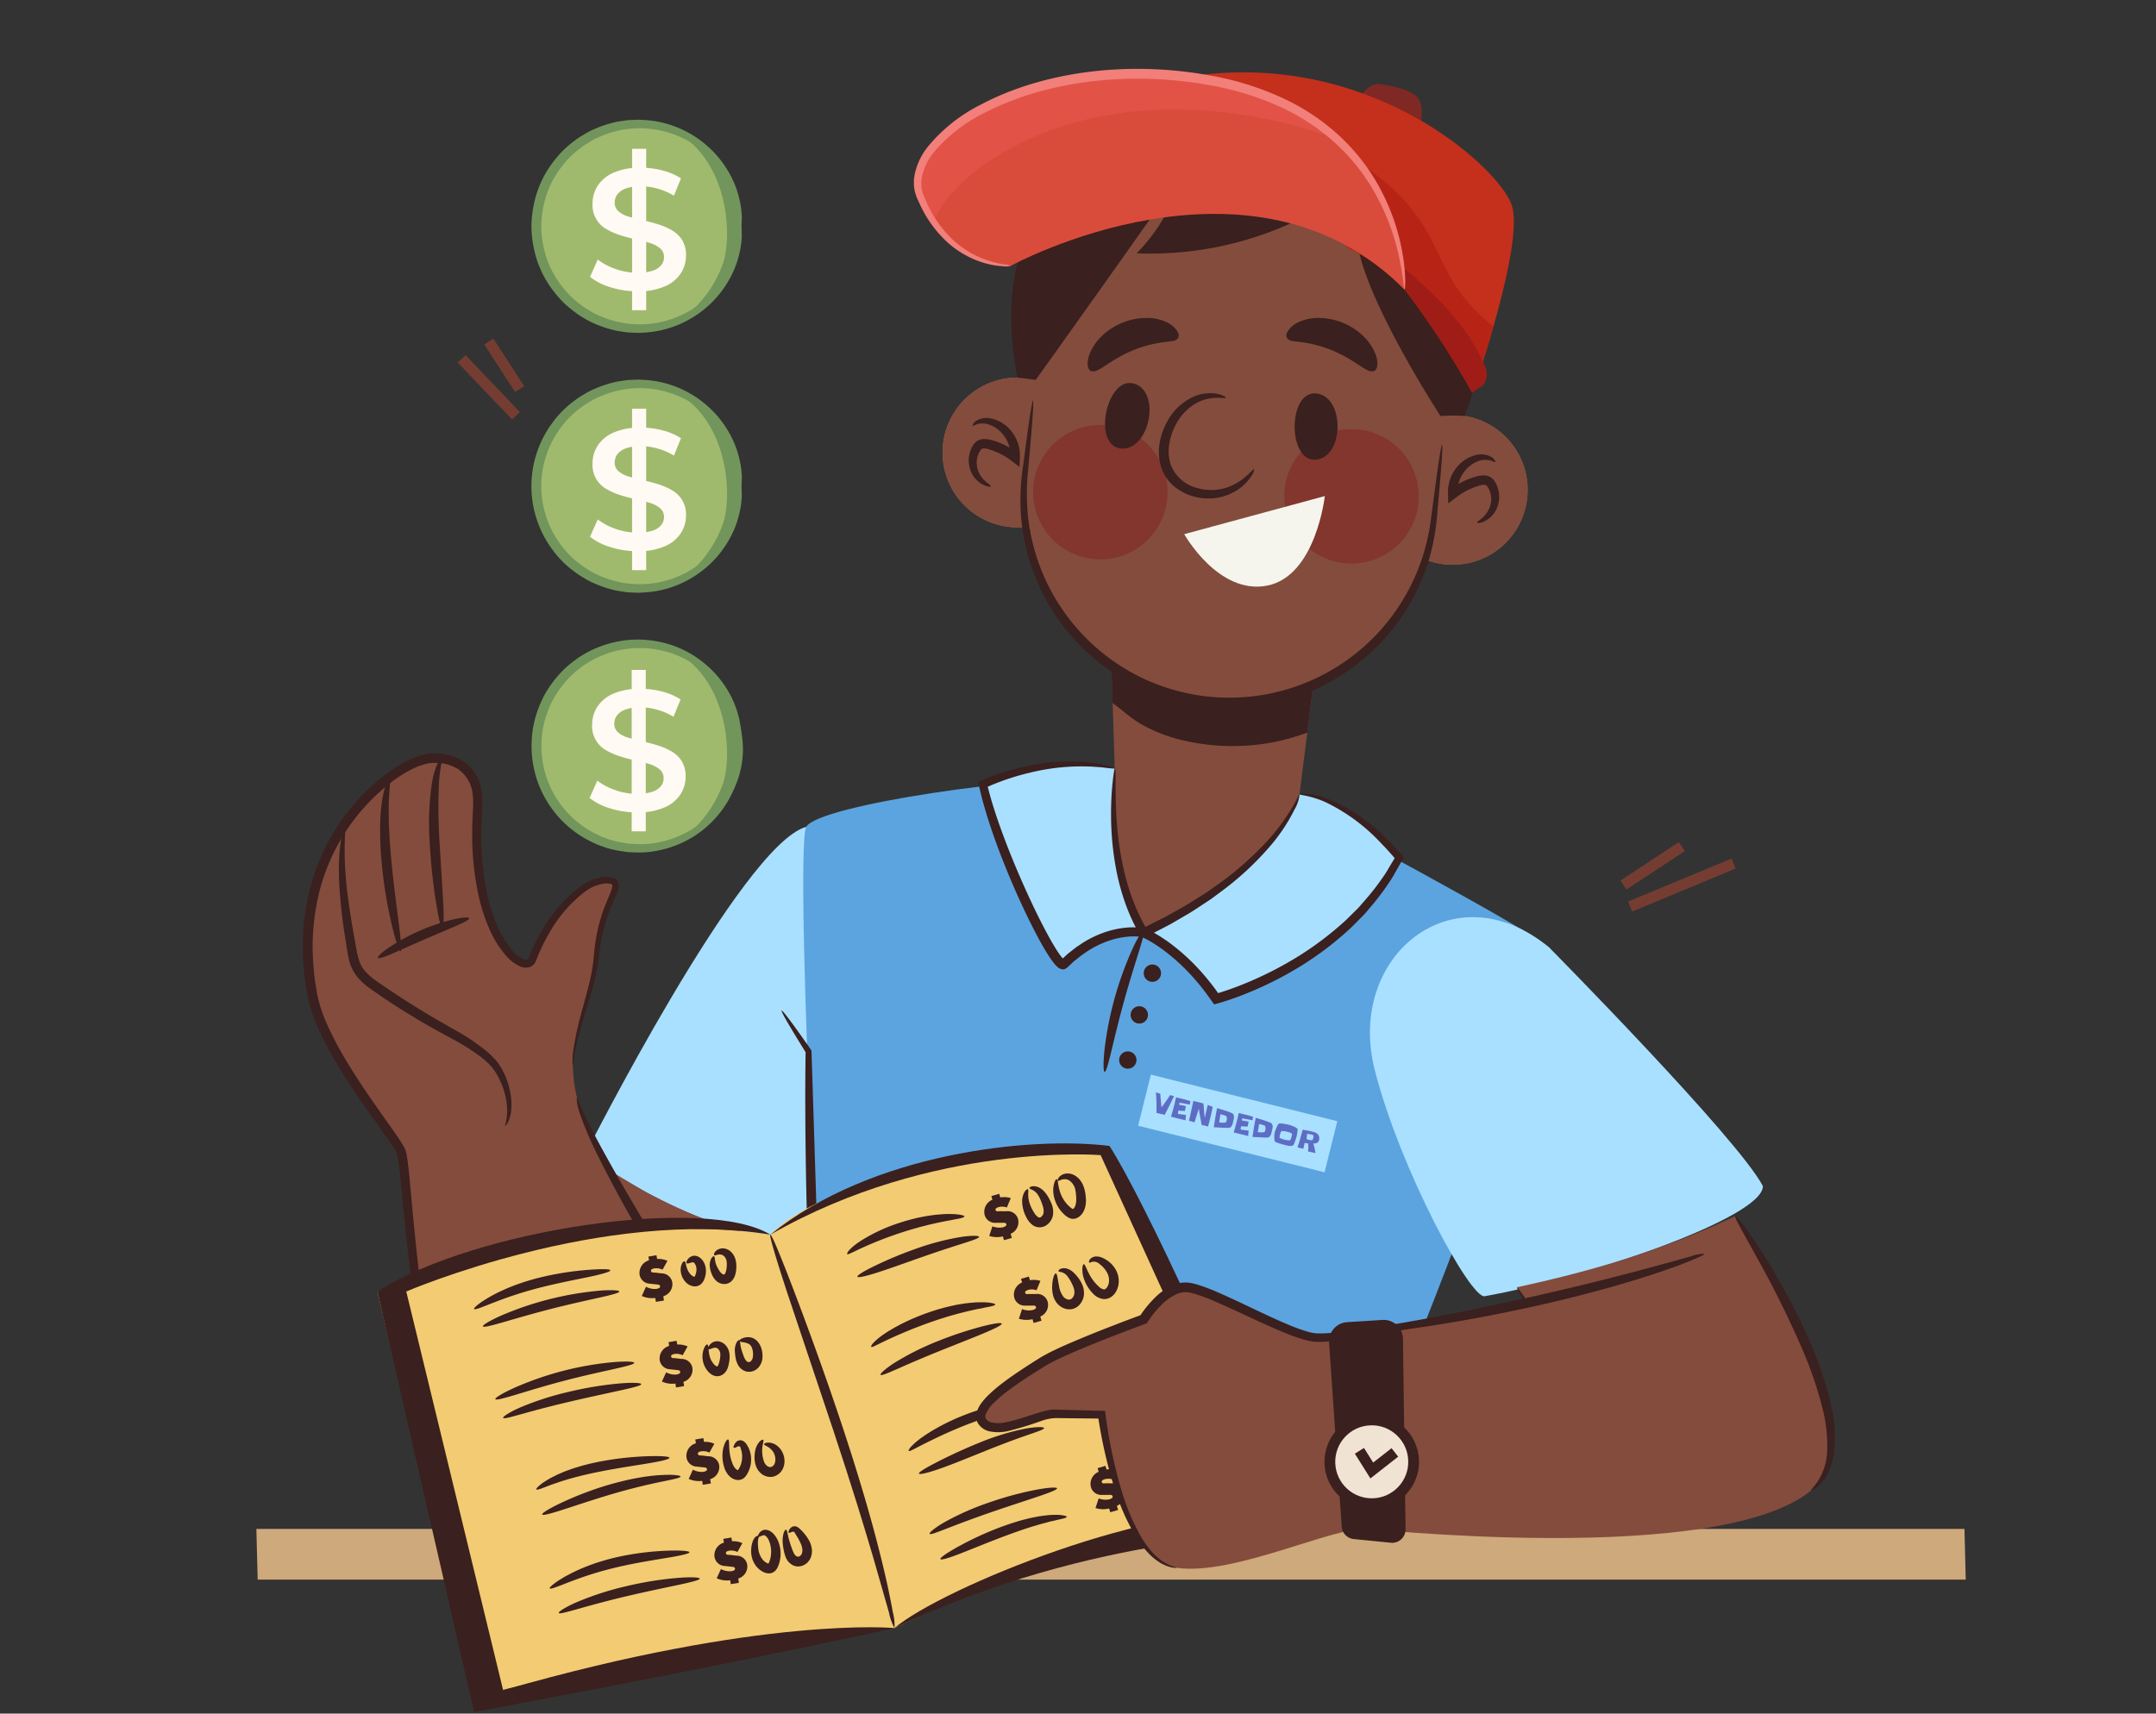 <svg xmlns="http://www.w3.org/2000/svg" xmlns:xlink="http://www.w3.org/1999/xlink" width="400" height="318" viewBox="0 0 400 318">
  <rect x="0" y="0" width="400" height="318" fill="#333333" stroke="none"/>
  <defs>
    <clipPath id="clip-path">
      <rect id="Rectángulo_411859" data-name="Rectángulo 411859" width="400" height="318" transform="translate(1020 8278)" fill="#fff" stroke="#707070" stroke-width="1"/>
    </clipPath>
    <clipPath id="clip-path-2">
      <rect id="Rectángulo_411858" data-name="Rectángulo 411858" width="317.137" height="304.911" fill="none"/>
    </clipPath>
  </defs>
  <g id="Enmascarar_grupo_1098676" data-name="Enmascarar grupo 1098676" transform="translate(-1020 -8278)" clip-path="url(#clip-path)">
    <g id="Grupo_1162260" data-name="Grupo 1162260" transform="translate(1067.565 8290.781)">
      <g id="Grupo_1162259" data-name="Grupo 1162259" clip-path="url(#clip-path-2)">
        <path id="Trazado_995735" data-name="Trazado 995735" d="M116.243,179.713a18.991,18.991,0,1,1-18.992-18.992,18.992,18.992,0,0,1,18.992,18.992" transform="translate(-26.314 -54.04)" fill="#a0ba6d"/>
        <path id="Trazado_995736" data-name="Trazado 995736" d="M115.842,162.164c10.684,5.365,11.448,19.5,9.719,24.868a21.935,21.935,0,0,1-7.6,10.358c6.452-3.035,11.264-9.062,11.264-16.664a19.982,19.982,0,0,0-13.38-18.562" transform="translate(-38.95 -54.525)" fill="#72955c"/>
        <path id="Trazado_995737" data-name="Trazado 995737" d="M101.933,194.483a16.477,16.477,0,0,1-4.986-.749,11.291,11.291,0,0,1-3.807-1.927l1.434-3.219a11.587,11.587,0,0,0,3.314,1.752,12,12,0,0,0,4.046.7,8.724,8.724,0,0,0,2.836-.382,3.4,3.4,0,0,0,1.593-1.035,2.349,2.349,0,0,0,.51-1.482,2.046,2.046,0,0,0-.733-1.641,5.429,5.429,0,0,0-1.9-.988q-1.164-.365-2.581-.669t-2.836-.749a12.714,12.714,0,0,1-2.6-1.131,5.093,5.093,0,0,1-2.612-4.763,6.038,6.038,0,0,1,.971-3.33,6.7,6.7,0,0,1,2.963-2.421,12.2,12.2,0,0,1,5.05-.908,15.912,15.912,0,0,1,3.983.51,11.522,11.522,0,0,1,3.441,1.466l-1.306,3.218a12.3,12.3,0,0,0-3.09-1.322,11.731,11.731,0,0,0-3.059-.43,7.875,7.875,0,0,0-2.772.414,3.355,3.355,0,0,0-1.577,1.1,2.531,2.531,0,0,0-.494,1.513,2.063,2.063,0,0,0,.717,1.641,5.062,5.062,0,0,0,1.88.972q1.163.351,2.6.669t2.836.749a12.3,12.3,0,0,1,2.58,1.115,5.462,5.462,0,0,1,1.9,1.816,5.3,5.3,0,0,1,.717,2.883,5.981,5.981,0,0,1-.972,3.3A6.675,6.675,0,0,1,107,193.575a12.319,12.319,0,0,1-5.066.908m-.987-26.444h2.613v29.949h-2.613Z" transform="translate(-31.317 -56.501)" fill="#fffaf3"/>
        <path id="Trazado_995738" data-name="Trazado 995738" d="M115.736,177.891c-.063,0-.173-.39-.325-1.134l-.121-.623q-.1-.34-.206-.738t-.234-.859c-.085-.3-.221-.617-.339-.953a18.386,18.386,0,0,0-2.4-4.569,18.851,18.851,0,0,0-4.838-4.728,18,18,0,0,0-7.563-2.946,18.186,18.186,0,0,0-9.194.972,19.08,19.08,0,0,0-2.271,1.02c-.367.2-.72.438-1.084.656-.18.113-.366.218-.542.339l-.512.388A17.369,17.369,0,0,0,82.4,168.4a20.04,20.04,0,0,0-1.474,2.254,19.538,19.538,0,0,0-1.1,2.5,17.1,17.1,0,0,0-1.062,5.465A18.056,18.056,0,0,0,81.585,189.1a18.27,18.27,0,0,0,7.633,6.7c.185.089.366.185.553.268l.571.213c.381.138.755.292,1.135.417a19.482,19.482,0,0,0,2.305.545l1.147.187,1.143.068a17.821,17.821,0,0,0,2.237-.008,18.852,18.852,0,0,0,15.707-11.065c1.162-2.614,1.381-4.235,1.554-4.2.062.01.044.414-.049,1.184a8.9,8.9,0,0,1-.274,1.408c-.07.275-.133.576-.227.891l-.346.988a18.019,18.019,0,0,1-2.6,4.737,19.275,19.275,0,0,1-5.335,4.822A19.786,19.786,0,0,1,98.433,199a19.039,19.039,0,0,1-2.422.059L94.769,199l-1.251-.179A20.811,20.811,0,0,1,91,198.269c-.417-.129-.828-.289-1.246-.435l-.628-.226c-.205-.088-.4-.189-.609-.283A19.732,19.732,0,0,1,76.932,178.55a18.729,18.729,0,0,1,1.179-6.015,21.224,21.224,0,0,1,1.227-2.749,21.578,21.578,0,0,1,1.634-2.47,18.9,18.9,0,0,1,4.109-4.008l.566-.418c.194-.13.4-.244.6-.366.4-.236.791-.487,1.2-.7a20.557,20.557,0,0,1,2.5-1.087,19.484,19.484,0,0,1,10.017-.888,19,19,0,0,1,8.062,3.383,19.241,19.241,0,0,1,4.945,5.215,17.609,17.609,0,0,1,2.226,4.921c.095.358.208.69.269,1.012l.157.906.125.775q.02.355.036.65c.035.775.023,1.18-.04,1.184" transform="translate(-25.86 -53.65)" fill="#72955c"/>
        <path id="Trazado_995739" data-name="Trazado 995739" d="M116.243,107.056A18.991,18.991,0,1,1,97.251,88.064a18.992,18.992,0,0,1,18.992,18.992" transform="translate(-26.314 -29.61)" fill="#a0ba6d"/>
        <path id="Trazado_995740" data-name="Trazado 995740" d="M102.048,121.452a16.5,16.5,0,0,1-4.986-.749,11.316,11.316,0,0,1-3.807-1.928l1.434-3.218A11.62,11.62,0,0,0,98,117.311a12.015,12.015,0,0,0,4.046.7,8.71,8.71,0,0,0,2.836-.382,3.4,3.4,0,0,0,1.592-1.035,2.345,2.345,0,0,0,.51-1.482,2.046,2.046,0,0,0-.733-1.641,5.42,5.42,0,0,0-1.9-.988q-1.164-.365-2.581-.669t-2.836-.748a12.767,12.767,0,0,1-2.6-1.132,5.091,5.091,0,0,1-2.612-4.763,6.031,6.031,0,0,1,.972-3.329,6.689,6.689,0,0,1,2.962-2.421,12.207,12.207,0,0,1,5.05-.908,15.873,15.873,0,0,1,3.983.51,11.532,11.532,0,0,1,3.442,1.466l-1.306,3.218a12.29,12.29,0,0,0-3.091-1.322,11.7,11.7,0,0,0-3.059-.43,7.86,7.86,0,0,0-2.772.414,3.355,3.355,0,0,0-1.577,1.1,2.533,2.533,0,0,0-.494,1.514,2.067,2.067,0,0,0,.717,1.641,5.072,5.072,0,0,0,1.88.972q1.163.35,2.6.668t2.836.749a12.326,12.326,0,0,1,2.581,1.116,5.458,5.458,0,0,1,1.9,1.815,5.3,5.3,0,0,1,.717,2.884,5.981,5.981,0,0,1-.972,3.3,6.672,6.672,0,0,1-2.979,2.421,12.307,12.307,0,0,1-5.066.909m-.987-26.444h2.613v29.949h-2.613Z" transform="translate(-31.355 -31.945)" fill="#fffaf3"/>
        <path id="Trazado_995741" data-name="Trazado 995741" d="M115.842,89.507c10.684,5.365,11.448,19.5,9.719,24.867a21.933,21.933,0,0,1-7.6,10.359,18.992,18.992,0,0,0-2.116-35.226" transform="translate(-38.95 -30.095)" fill="#72955c"/>
        <path id="Trazado_995742" data-name="Trazado 995742" d="M115.78,106.658c-.063,0-.145-.417-.245-1.2-.023-.2-.048-.416-.077-.654s-.1-.5-.156-.779a14.531,14.531,0,0,0-.461-1.918,18.433,18.433,0,0,0-2.184-4.887,18.68,18.68,0,0,0-4.769-5.146,18.314,18.314,0,0,0-17.282-2.464,19.071,19.071,0,0,0-2.36,1.052c-.382.21-.747.455-1.125.681a9,9,0,0,0-1.091.759,16.549,16.549,0,0,0-3.815,3.86,17.578,17.578,0,0,0-2.576,4.989,17.989,17.989,0,0,0,0,11.412,17.56,17.56,0,0,0,2.575,4.989,16.569,16.569,0,0,0,3.816,3.86,9.093,9.093,0,0,0,1.09.759c.378.226.743.471,1.126.68a19.067,19.067,0,0,0,2.36,1.052,18.314,18.314,0,0,0,17.282-2.464,18.681,18.681,0,0,0,4.769-5.146,18.433,18.433,0,0,0,2.184-4.887,14.532,14.532,0,0,0,.461-1.918c.054-.281.118-.54.156-.779s.054-.457.078-.654c.1-.782.181-1.2.244-1.2s.1.417.123,1.222q0,.307.009.676c-.009.248-.045.517-.072.811a12.809,12.809,0,0,1-.309,2.015,17.756,17.756,0,0,1-2,5.236,19.138,19.138,0,0,1-4.863,5.65,19.352,19.352,0,0,1-8.238,3.789,18.257,18.257,0,0,1-2.5.317c-.426.019-.856.064-1.288.061l-1.31-.054a8.853,8.853,0,0,1-1.323-.133c-.441-.069-.89-.118-1.334-.206a21.469,21.469,0,0,1-5.246-1.876c-.421-.225-.825-.487-1.241-.731a10.41,10.41,0,0,1-1.2-.819,18.156,18.156,0,0,1-4.22-4.2,19.188,19.188,0,0,1-2.858-5.475,19.634,19.634,0,0,1,0-12.558A19.2,19.2,0,0,1,80.774,94.9a18.17,18.17,0,0,1,4.219-4.2,10.385,10.385,0,0,1,1.2-.819c.417-.245.82-.506,1.241-.731a21.435,21.435,0,0,1,5.246-1.877c.444-.088.893-.137,1.335-.206a8.855,8.855,0,0,1,1.323-.133l1.309-.054c.433,0,.863.042,1.288.061a18.229,18.229,0,0,1,2.5.317,19.337,19.337,0,0,1,8.238,3.789,19.141,19.141,0,0,1,4.864,5.65,17.756,17.756,0,0,1,2,5.236,12.81,12.81,0,0,1,.309,2.015c.027.293.063.563.072.811s-.007.471-.009.676c-.019.805-.06,1.222-.123,1.222" transform="translate(-25.851 -29.213)" fill="#72955c"/>
        <path id="Trazado_995743" data-name="Trazado 995743" d="M116.243,34.4A18.991,18.991,0,1,1,97.251,15.406,18.992,18.992,0,0,1,116.243,34.4" transform="translate(-26.314 -5.18)" fill="#a0ba6d"/>
        <path id="Trazado_995744" data-name="Trazado 995744" d="M102.047,48.794a16.5,16.5,0,0,1-4.986-.749,11.31,11.31,0,0,1-3.807-1.928L94.687,42.9A11.6,11.6,0,0,0,98,44.652a12.009,12.009,0,0,0,4.046.7,8.708,8.708,0,0,0,2.836-.382,3.389,3.389,0,0,0,1.592-1.035,2.343,2.343,0,0,0,.51-1.482,2.046,2.046,0,0,0-.733-1.641,5.408,5.408,0,0,0-1.9-.988q-1.164-.366-2.581-.669t-2.835-.749a12.792,12.792,0,0,1-2.6-1.131,5.093,5.093,0,0,1-2.612-4.763,6.032,6.032,0,0,1,.972-3.329,6.691,6.691,0,0,1,2.963-2.421,12.2,12.2,0,0,1,5.049-.908,15.874,15.874,0,0,1,3.983.51,11.522,11.522,0,0,1,3.441,1.466l-1.306,3.218a12.32,12.32,0,0,0-3.09-1.322,11.735,11.735,0,0,0-3.059-.43,7.86,7.86,0,0,0-2.772.414,3.354,3.354,0,0,0-1.577,1.1,2.53,2.53,0,0,0-.494,1.513,2.067,2.067,0,0,0,.717,1.641,5.062,5.062,0,0,0,1.88.972q1.163.351,2.6.669t2.836.749a12.322,12.322,0,0,1,2.581,1.115,5.46,5.46,0,0,1,1.9,1.816,5.294,5.294,0,0,1,.717,2.883,5.985,5.985,0,0,1-.972,3.3,6.68,6.68,0,0,1-2.979,2.421,12.319,12.319,0,0,1-5.066.908M101.06,22.35h2.613V52.3H101.06Z" transform="translate(-31.355 -7.515)" fill="#fffaf3"/>
        <path id="Trazado_995745" data-name="Trazado 995745" d="M115.842,16.756c10.684,5.365,11.448,19.5,9.719,24.867a21.933,21.933,0,0,1-7.6,10.359,18.992,18.992,0,0,0-2.116-35.226" transform="translate(-38.95 -5.634)" fill="#72955c"/>
        <path id="Trazado_995746" data-name="Trazado 995746" d="M115.78,34c-.063,0-.145-.416-.245-1.2-.023-.2-.048-.415-.077-.654s-.1-.5-.156-.779a14.507,14.507,0,0,0-.461-1.918,18.433,18.433,0,0,0-2.184-4.887,18.692,18.692,0,0,0-4.769-5.146,18.319,18.319,0,0,0-17.282-2.464,19.077,19.077,0,0,0-2.36,1.053c-.382.209-.747.455-1.125.681a9,9,0,0,0-1.091.759A20.693,20.693,0,0,0,83.981,21.2a20.789,20.789,0,0,0-1.766,2.105,17.573,17.573,0,0,0-2.576,4.99A19.474,19.474,0,0,0,78.71,34a19.466,19.466,0,0,0,.929,5.706A17.577,17.577,0,0,0,82.215,44.7a20.64,20.64,0,0,0,1.767,2.1,20.709,20.709,0,0,0,2.049,1.755,9.1,9.1,0,0,0,1.09.759c.378.226.743.471,1.126.68a19.059,19.059,0,0,0,2.36,1.051,18.311,18.311,0,0,0,17.282-2.463,18.68,18.68,0,0,0,4.769-5.146,18.433,18.433,0,0,0,2.184-4.887,14.549,14.549,0,0,0,.461-1.917c.054-.281.118-.54.156-.78s.054-.457.078-.654c.1-.782.181-1.2.244-1.2s.1.418.123,1.222c0,.205.006.43.009.676s-.045.516-.072.811a12.809,12.809,0,0,1-.309,2.015,17.763,17.763,0,0,1-2,5.236,19.138,19.138,0,0,1-4.863,5.65,19.351,19.351,0,0,1-8.238,3.789,18.152,18.152,0,0,1-2.5.317c-.426.019-.856.063-1.288.061l-1.31-.055a8.852,8.852,0,0,1-1.323-.132c-.441-.069-.89-.118-1.334-.206a21.468,21.468,0,0,1-5.246-1.876c-.421-.226-.825-.487-1.241-.731a10.333,10.333,0,0,1-1.2-.82,21.968,21.968,0,0,1-2.262-1.906,22.31,22.31,0,0,1-1.957-2.3,19.188,19.188,0,0,1-2.858-5.475A21.068,21.068,0,0,1,76.885,34a21.085,21.085,0,0,1,1.031-6.279,19.193,19.193,0,0,1,2.858-5.475,22.029,22.029,0,0,1,1.957-2.3,21.968,21.968,0,0,1,2.261-1.906,10.462,10.462,0,0,1,1.2-.818c.417-.245.82-.506,1.241-.731a21.435,21.435,0,0,1,5.246-1.877c.444-.088.893-.137,1.335-.206a8.767,8.767,0,0,1,1.323-.133l1.309-.054c.433,0,.863.042,1.288.06a18.332,18.332,0,0,1,2.5.317,19.418,19.418,0,0,1,13.1,9.439,17.77,17.77,0,0,1,2,5.236,12.817,12.817,0,0,1,.309,2.015c.027.294.063.563.072.811s-.007.471-.009.676c-.019.805-.06,1.221-.123,1.221" transform="translate(-25.851 -4.783)" fill="#72955c"/>
        <line id="Línea_719" data-name="Línea 719" x2="10.078" y2="10.57" transform="translate(38.083 53.808)" fill="none" stroke="#753d32" stroke-miterlimit="10" stroke-width="2"/>
        <line id="Línea_720" data-name="Línea 720" x2="5.714" y2="8.815" transform="translate(43.122 50.597)" fill="none" stroke="#753d32" stroke-miterlimit="10" stroke-width="2"/>
        <line id="Línea_721" data-name="Línea 721" y1="7.139" x2="10.826" transform="translate(253.639 144.325)" fill="none" stroke="#753d32" stroke-miterlimit="10" stroke-width="2"/>
        <line id="Línea_722" data-name="Línea 722" y1="7.978" x2="19.195" transform="translate(254.868 147.476)" fill="none" stroke="#753d32" stroke-miterlimit="10" stroke-width="2"/>
        <path id="Trazado_995747" data-name="Trazado 995747" d="M132.95,211.88c-11.973,3.3-40.92,60.627-40.92,60.627s18.8,15.072,43.129,17.389c0,0,8.634-81.008-2.209-78.016" transform="translate(-30.944 -71.214)" fill="#a9e0ff"/>
        <path id="Trazado_995748" data-name="Trazado 995748" d="M108.6,281.83c-13.264,1.493-29.313-7.43-31.583-8.622l-6.1-3.608c-5.808-7.833-7.347-15.309-7.372-19.728-.036-5.754,2.921-14.079,4.359-20.307,1.447-6.289,3.241-13.961,3.241-13.961-2.887-2.177-11.079,2.844-15.117,14.442-1.326,3.808-13.247-6.527-10.137-29.829.838-6.277-5.4-7.932-9.18-7.41-6.871.953-26.876,16.782-21.473,44.079,2.075,10.487,15.727,26.488,16.471,28.937,1.8,5.91,3.558,77.858,31.839,88.8,27.066,10.472,40.462-28.216,46.2-53.521-.4-6.1-.789-12.615-1.15-19.271" transform="translate(-4.815 -64.798)" fill="#844c3d"/>
        <path id="Trazado_995749" data-name="Trazado 995749" d="M58.541,350.846a16.756,16.756,0,0,1-2.421-1.626,35.663,35.663,0,0,1-5.777-6.051,58.87,58.87,0,0,1-6.63-11.453,107.929,107.929,0,0,1-5.69-16.56A195.852,195.852,0,0,1,33.86,294.37c-1.14-7.53-1.947-15.644-2.769-24.129-.112-1.057-.228-2.121-.377-3.164l-.124-.771c-.05-.24-.1-.467-.16-.694-.109-.186-.145-.334-.289-.56l-.407-.659c-1.175-1.78-2.5-3.572-3.791-5.4-2.593-3.654-5.2-7.444-7.53-11.526a56.879,56.879,0,0,1-3.158-6.416,27.472,27.472,0,0,1-1.125-3.508l-.227-.907-.153-.9q-.148-.9-.3-1.8a53.675,53.675,0,0,1-.475-7.37,44.968,44.968,0,0,1,.762-7.459A38.822,38.822,0,0,1,29.065,194.76a25.266,25.266,0,0,1,3.069-1.866,14.2,14.2,0,0,1,3.422-1.3,10.459,10.459,0,0,1,3.709-.067,8.766,8.766,0,0,1,3.472,1.314,7.469,7.469,0,0,1,2.492,2.77,7.571,7.571,0,0,1,.389.838l.291.865c.087.289.127.585.19.878a5.268,5.268,0,0,1,.13.877,11.444,11.444,0,0,1,.066,1.74l-.023.86-.046.8c-.074,1.067-.1,2.127-.127,3.181a51.677,51.677,0,0,0,1.158,12.2,31.907,31.907,0,0,0,1.8,5.539,17.341,17.341,0,0,0,2.9,4.688,5.829,5.829,0,0,0,1.955,1.482.96.96,0,0,0,.752.062.426.426,0,0,0,.173-.188,4.974,4.974,0,0,0,.235-.548,34.1,34.1,0,0,1,2.457-4.924,26.405,26.405,0,0,1,6.822-7.779A9.09,9.09,0,0,1,69,214.3a4.739,4.739,0,0,1,1.3.113,2.466,2.466,0,0,1,.362.1,1.235,1.235,0,0,1,.425.191,1.723,1.723,0,0,1,.455.786,1.835,1.835,0,0,1,.055.447,2.833,2.833,0,0,1-.034.364,3.946,3.946,0,0,1-.156.628c-.126.386-.273.733-.418,1.074-.59,1.346-1.14,2.609-1.564,3.89a29.915,29.915,0,0,0-1,3.779c-.251,1.241-.4,2.447-.524,3.629a30.068,30.068,0,0,1-.592,3.442c-.5,2.166-1.1,4.089-1.618,5.82a75.145,75.145,0,0,0-2.171,8c-.35,1.858-.352,2.859-.435,2.859a2.275,2.275,0,0,1-.068-.741,7.214,7.214,0,0,1,.022-.915c.017-.364.05-.786.117-1.26a59.756,59.756,0,0,1,1.851-8.138c.469-1.743,1.015-3.674,1.45-5.807a29.86,29.86,0,0,0,.5-3.344,37.536,37.536,0,0,1,.463-3.731,30.553,30.553,0,0,1,.968-3.93c.415-1.33.973-2.672,1.531-4,.135-.331.267-.662.365-.979a2.874,2.874,0,0,0,.107-.45,1.583,1.583,0,0,0,.016-.191.553.553,0,0,0-.013-.106.339.339,0,0,0-.1-.165,1.225,1.225,0,0,0-.265-.074,3.52,3.52,0,0,0-.972-.069,7.932,7.932,0,0,0-3.962,1.7,25.263,25.263,0,0,0-6.366,7.454,32.831,32.831,0,0,0-2.307,4.742,6.105,6.105,0,0,1-.308.717,1.893,1.893,0,0,1-.775.787,2.367,2.367,0,0,1-1.951.028,7.178,7.178,0,0,1-2.548-1.847,18.781,18.781,0,0,1-3.223-5.086,33.371,33.371,0,0,1-1.932-5.807,52.985,52.985,0,0,1-1.276-12.586c.021-1.081.044-2.169.114-3.26l.043-.82.015-.769a9.711,9.711,0,0,0-.064-1.525,6.477,6.477,0,0,0-2.747-4.96,8.076,8.076,0,0,0-5.85-.974,12.527,12.527,0,0,0-2.983,1.152,23.417,23.417,0,0,0-2.851,1.745A37.15,37.15,0,0,0,15.532,219.45a43.41,43.41,0,0,0-.732,7.143,52.083,52.083,0,0,0,.451,7.092l.286,1.742.145.868.208.828a25.86,25.86,0,0,0,1.041,3.265,55.41,55.41,0,0,0,3.037,6.2c2.271,4,4.83,7.755,7.4,11.4,1.281,1.833,2.584,3.6,3.811,5.478l.449.737a7.919,7.919,0,0,1,.433.9c.078.3.147.6.206.892l.129.833c.152,1.1.262,2.171.37,3.239.779,8.523,1.524,16.577,2.593,24.082a202.078,202.078,0,0,0,3.916,20.682,110.932,110.932,0,0,0,5.375,16.473,61.042,61.042,0,0,0,6.266,11.439,40.148,40.148,0,0,0,5.444,6.192,17.9,17.9,0,0,1,2.182,1.906" transform="translate(-4.363 -64.354)" fill="#3a201e"/>
        <path id="Trazado_995750" data-name="Trazado 995750" d="M24.186,211.441c.062.011.084.265.07.734q-.034.761-.092,2.036-.016.667-.035,1.466c.006.536,0,1.118.013,1.742.024,1.249.107,2.67.243,4.238.276,3.136.859,6.849,1.6,10.978.4,2.076.572,4.288,1.835,5.789a11.827,11.827,0,0,0,2.442,2.108c.958.668,1.946,1.34,2.949,2.007,2.008,1.334,4,2.589,5.946,3.762s3.851,2.243,5.689,3.3a40.1,40.1,0,0,1,5.071,3.352,18.71,18.71,0,0,1,2.072,1.9,10.027,10.027,0,0,1,1.5,2.2,14.38,14.38,0,0,1,1.408,4.22,11.208,11.208,0,0,1,.1,3.349,6.367,6.367,0,0,1-.6,2.036c-.256.42-.413.615-.468.584s-.008-.283.124-.715a9.123,9.123,0,0,0,.23-1.96,12.214,12.214,0,0,0-.388-3.087,14.414,14.414,0,0,0-1.539-3.8,9.043,9.043,0,0,0-1.389-1.854,18.44,18.44,0,0,0-1.976-1.676,42.256,42.256,0,0,0-4.97-3.083c-1.832-1-3.8-2.054-5.777-3.225s-4.008-2.427-6.042-3.777c-1.018-.676-2.01-1.355-2.987-2.044a13.3,13.3,0,0,1-2.79-2.473,8.25,8.25,0,0,1-1.541-3.39c-.259-1.15-.387-2.2-.558-3.242A97.643,97.643,0,0,1,23.1,221.739c-.056-1.606-.05-3.062.024-4.338.033-.638.092-1.231.139-1.775.068-.544.128-1.04.2-1.484a17.163,17.163,0,0,1,.436-2.024c.132-.456.231-.688.293-.676" transform="translate(-7.754 -71.094)" fill="#3a201e"/>
        <path id="Trazado_995751" data-name="Trazado 995751" d="M38.385,230.318c-.24.052-.866-1.681-1.567-4.564-.346-1.442-.72-3.168-1.047-5.1-.177-.964-.32-1.985-.476-3.041-.133-1.061-.285-2.157-.384-3.288-.117-1.128-.189-2.236-.253-3.3-.042-1.072-.094-2.1-.079-3.093q.008-.74.015-1.444l.07-1.363c.038-.878.159-1.7.236-2.443.133-.745.228-1.416.378-2s.281-1.081.437-1.478c.323-.791.556-1.2.676-1.157s.117.515.017,1.318c-.046.4-.062.906-.121,1.474s-.054,1.233-.1,1.951c.007.729-.036,1.518-.008,2.374q.011.643.022,1.324.03.685.061,1.405c.031.961.117,1.971.183,3.018.087,1.047.169,2.131.285,3.241.1,1.111.234,2.194.341,3.241.126,1.044.248,2.053.365,3.017.243,1.9.464,3.631.653,5.116.372,2.917.551,4.743.3,4.8" transform="translate(-11.626 -66.588)" fill="#3a201e"/>
        <path id="Trazado_995752" data-name="Trazado 995752" d="M50.66,192.717c.056.03.063.16.029.373s-.1.51-.174.9c-.046.188-.072.41-.11.645s-.08.491-.11.77c-.074.553-.133,1.189-.177,1.9a99.3,99.3,0,0,0,.115,11.153c.263,4.344.5,8.274.678,11.235.072,1.444.1,2.618.078,3.436s-.121,1.286-.248,1.287-.264-.423-.459-1.215-.419-1.941-.654-3.372a106.109,106.109,0,0,1-1.218-11.275,51.852,51.852,0,0,1,.426-11.41,16.413,16.413,0,0,1,.461-1.951,7.3,7.3,0,0,1,.267-.784,5.618,5.618,0,0,1,.277-.643,3.567,3.567,0,0,1,.514-.828c.146-.173.248-.246.3-.216" transform="translate(-16.239 -64.796)" fill="#3a201e"/>
        <path id="Trazado_995753" data-name="Trazado 995753" d="M50.89,237.4c.07.248-.865.736-2.39,1.406l-5.949,2.542-5.917,2.613c-1.53.657-2.525,1.006-2.658.787s.637-.954,2.036-1.917A37.771,37.771,0,0,1,48.1,237.582c1.659-.366,2.724-.417,2.79-.179" transform="translate(-11.419 -79.774)" fill="#3a201e"/>
        <path id="Trazado_995754" data-name="Trazado 995754" d="M130.286,354.5c.026,0,.081.052.1.213a.267.267,0,0,1-.035.167.244.244,0,0,1-.241.108.965.965,0,0,1-.387-.164,10.029,10.029,0,0,1-1.715-1.624c-1.35-1.509-3.132-3.812-5.233-6.723-4.2-5.824-9.682-14.083-15.411-23.408s-10.608-17.962-13.784-24.413a67.784,67.784,0,0,1-3.393-7.828c-.666-1.918-.725-3.086-.591-3.1.119-.014.4,1.035,1.251,2.834.83,1.8,2.153,4.368,3.876,7.493,3.446,6.252,8.484,14.753,14.2,24.054s11.01,17.647,14.919,23.631c1.956,2.991,3.567,5.392,4.724,7.009a17.838,17.838,0,0,0,1.388,1.78,1.119,1.119,0,0,0,.212.18c0-.01.029.074,0,.025.01.012.024-.028.035-.045.038-.11.047-.193.083-.194" transform="translate(-30.107 -96.745)" fill="#3a201e"/>
        <path id="Trazado_995755" data-name="Trazado 995755" d="M246.583,204.645s40.963,21.783,44.687,25.2-39.112,114.428-44.389,116.291-81.062-2.113-86.493-6.216c-3.539-2.672-9.333-128.153-6.985-132.481,2.2-4.056,41.747-9.764,55.043-8.733s38.137,5.942,38.137,5.942" transform="translate(-51.397 -66.77)" fill="#5ca4e0"/>
        <path id="Trazado_995756" data-name="Trazado 995756" d="M235.093,161.961c0,.461.7,22.3.7,22.3l-8.075,2.127s-1.945,25.528,17.176,29.528c12.84,2.686,33.218-19.849,33.218-19.849l-8.3-4.862,3.073-24.482Z" transform="translate(-76.548 -54.457)" fill="#844c3d"/>
        <path id="Trazado_995757" data-name="Trazado 995757" d="M244.246,175.93a27.922,27.922,0,0,0,7.99,3.133,40.172,40.172,0,0,0,17.376.224,43.81,43.81,0,0,0,5.671-1.649l1.37-10.914-37.8-4.763c0,.2.148,4.934.314,10.179,1.706,1.241,3.248,2.692,5.074,3.79" transform="translate(-80.313 -54.457)" fill="#3a201e"/>
        <path id="Trazado_995758" data-name="Trazado 995758" d="M227.529,195.146c.281.067-2.393,17.513,5.386,30.512,0,0-7.25-1.708-14.915,5.9-1.807.374-12.213-21.158-14.915-33.421,0,0,12.106-5.917,24.444-2.986" transform="translate(-68.284 -65.341)" fill="#a9e0ff"/>
        <path id="Trazado_995759" data-name="Trazado 995759" d="M276.934,202.773s-3.773,13.707-28.908,25.723c0,0,6.957,2.806,13.43,12.246,0,0,23.5-6.048,33.966-26.166,0,0-9.319-11.533-18.489-11.8" transform="translate(-83.395 -68.179)" fill="#a9e0ff"/>
        <path id="Trazado_995760" data-name="Trazado 995760" d="M227.088,194.913c-.015.061-.407.048-1.133-.033l-1.338-.162-1.831-.127a40.346,40.346,0,0,0-11.544,1.154,45.2,45.2,0,0,0-7.591,2.532c-.064.043-.151.04-.106.116l.191.734q.285,1.082.619,2.19.67,2.216,1.5,4.528c1.1,3.079,2.374,6.273,3.8,9.541s2.986,6.616,4.754,9.935c.49.914.991,1.813,1.515,2.676.262.431.53.855.806,1.257.139.2.279.4.421.579.117.161.359.429.3.358l0,0h0l0,0h0l.07-.065c.393-.345.751-.723,1.168-1.035l1.221-.957,1.28-.857a19.34,19.34,0,0,1,5.523-2.38,17.119,17.119,0,0,1,2.9-.451c.241-.021.485-.017.725-.026.207-.012.593.007.518.005a1,1,0,0,1,.129.023c.014-.018-.033-.085-.05-.137l-.35-.7c-.129-.26-.25-.521-.369-.782-.477-1.042-.887-2.085-1.247-3.115a42.751,42.751,0,0,1-1.6-5.981,54.821,54.821,0,0,1-.958-10.029,56.52,56.52,0,0,1,.324-6.51c.084-.75.167-1.324.232-1.708a2.48,2.48,0,0,1,.129-.579c.319,0,.009,3.252.3,8.765a60.783,60.783,0,0,0,1.312,9.78,43.387,43.387,0,0,0,1.689,5.744c.366.982.78,1.973,1.254,2.959l.365.739.429.817c.522.945,1.138,1.955,1.662,2.88l-1.507-.293a12.944,12.944,0,0,0-1.4-.191c-.527-.013-.593-.018-.84-.006-.213.012-.427.01-.641.032a15.6,15.6,0,0,0-2.587.437,17.834,17.834,0,0,0-5,2.214l-1.173.8-1.126.894c-.385.289-.718.648-1.083.971l-.491.453a1.259,1.259,0,0,1-.29.179c-.1.04-.2.133-.289.131a1.572,1.572,0,0,1-1.249-.483,5.355,5.355,0,0,1-.716-.783c-.174-.22-.33-.441-.485-.662-.307-.443-.591-.891-.867-1.343-.55-.9-1.065-1.827-1.567-2.761-1.8-3.39-3.367-6.777-4.786-10.089s-2.67-6.556-3.742-9.7q-.8-2.355-1.45-4.632-.321-1.138-.592-2.257l-.131-.558-.2-.894-.1-.5c.006-.034-.05-.1.007-.107l.115-.054.23-.106c.3-.136.617-.288.907-.406a44,44,0,0,1,7.912-2.4,36.208,36.208,0,0,1,11.887-.6l1.848.3c.53.113.971.242,1.328.338.713.2,1.077.333,1.062.394" transform="translate(-67.843 -65.108)" fill="#3a201e"/>
        <path id="Trazado_995761" data-name="Trazado 995761" d="M275.918,202.74c0-.063.437-.08,1.282-.052a8.028,8.028,0,0,1,1.543.214,13.225,13.225,0,0,1,2.054.566,32.292,32.292,0,0,1,11.165,7.479c.518.49,1.028,1.012,1.545,1.551l.771.832.193.214.3.346.327.384.161.2-.123.22-1.355,2.382a20.648,20.648,0,0,1-1.289,2.117,43.023,43.023,0,0,1-3.128,4.169l-.874,1.035a11.282,11.282,0,0,1-.921,1.018l-1.972,1.99a59.966,59.966,0,0,1-9.387,7.2,66.709,66.709,0,0,1-11.382,5.611c-.948.352-1.894.69-2.852.99l-.36.113-.431.127-.7.2-.352.1c-.07.047-.085-.06-.127-.092l-.108-.147-1.129-1.566a42.618,42.618,0,0,0-3.615-4.3,37.034,37.034,0,0,0-4.038-3.621c-.7-.544-1.422-1.042-2.15-1.508l-.55-.34-.287-.166c-.185-.106-.37-.212-.565-.313-.393-.2-.824-.388-1.235-.581l-1.319-.568,5.346-2.691c.626-.3,1.219-.637,1.808-.97l1.75-.983c1.17-.623,2.242-1.343,3.311-2.007.529-.34,1.065-.655,1.569-1l1.479-1.043a58.8,58.8,0,0,0,9.361-8.1,38.448,38.448,0,0,0,4.87-6.448c.962-1.624,1.327-2.58,1.419-2.552a6.744,6.744,0,0,1-.927,2.811,32.384,32.384,0,0,1-4.579,6.878,55.326,55.326,0,0,1-9.3,8.567l-1.485,1.1c-.506.364-1.045.7-1.577,1.054-1.075.7-2.157,1.454-3.335,2.106l-1.765,1.03c-.594.348-1.193.7-1.825,1.014l-1.893.977-.239.124-.024.013-.031.019c-.015.013-.051.025-.046.036l.086.035.02.009.291.164.591.357c.781.489,1.551,1.01,2.294,1.577a38.176,38.176,0,0,1,4.265,3.771,43.4,43.4,0,0,1,3.789,4.472c.256.354.713.989.58.8l.621-.191c.919-.289,1.837-.619,2.755-.959a67.119,67.119,0,0,0,11.09-5.427,60.229,60.229,0,0,0,9.171-6.9l1.934-1.9a10.63,10.63,0,0,0,.9-.971l.86-.988a42.989,42.989,0,0,0,3.1-3.975,19.831,19.831,0,0,0,1.288-2.019l.6-1,.3-.493.116-.183c.05-.04-.03-.07-.04-.107l-.021-.027-.05-.06-.181-.211-.726-.826c-.489-.537-.971-1.06-1.462-1.552a34.354,34.354,0,0,0-10.515-7.733c-2.853-1.211-4.636-1.2-4.62-1.391" transform="translate(-82.379 -68.146)" fill="#3a201e"/>
        <rect id="Rectángulo_411857" data-name="Rectángulo 411857" width="9.773" height="35.651" transform="translate(163.588 196.128) rotate(-75.971)" fill="#a9e0ff"/>
        <path id="Trazado_995762" data-name="Trazado 995762" d="M254.8,286.843q-.424.884-.856,1.746t-.878,1.73l-1.535-.359q.01-.546.017-1.09t-.019-1.094q-.013-.414-.036-.821t-.051-.82q.162.061.329.117c.111.038.222.07.333.1l.072.018a.319.319,0,0,0,.074.008q.04.65.1,1.282t.127,1.278q.229-.308.452-.621l.449-.627c.011-.014.035-.05.073-.108s.083-.126.134-.2l.163-.244c.057-.086.109-.165.156-.238s.1-.157.163-.254a.548.548,0,0,0,.1.035l.1.026c.092.026.181.05.266.072l.263.066" transform="translate(-84.545 -96.209)" fill="#5e6dc4"/>
        <path id="Trazado_995763" data-name="Trazado 995763" d="M259.132,288.884q-.474-.094-.942-.183t-.946-.168l-.1.375,1.251.237c-.011.112-.026.222-.044.329s-.041.214-.068.323c-.011.044-.024.09-.037.137s-.026.094-.037.138l-1.2-.081-.076.61c.246.044.493.082.741.112s.5.064.749.1c-.018.165-.035.33-.053.5a3.893,3.893,0,0,0-.023.495q-.677-.174-1.348-.335t-1.349-.33q.153-.556.312-1.105t.3-1.113l.023-.091q.082-.325.153-.65t.144-.657q.376.1.752.191t.757.187q.292.074.578.157l.573.172Z" transform="translate(-85.958 -96.677)" fill="#5e6dc4"/>
        <path id="Trazado_995764" data-name="Trazado 995764" d="M264.643,291.642q-.106.42-.21.828t-.214.827q-.293-.089-.584-.161-.143-.036-.293-.058c-.1-.015-.2-.026-.3-.035q-.083-.441-.167-.877t-.167-.877c-.04-.216-.076-.432-.108-.646s-.062-.43-.092-.648q-.2.634-.41,1.261t-.395,1.264l-1.025-.287q.205-.923.413-1.836t.39-1.842l1.871.458q.035.263.059.525t.037.53c.011.27.031.54.061.81s.062.541.092.812q.144-.6.276-1.195t.273-1.2l.937.356q-.106.5-.214,1t-.233.993" transform="translate(-87.651 -97.023)" fill="#5e6dc4"/>
        <path id="Trazado_995765" data-name="Trazado 995765" d="M271.175,293.182c-.023.092-.047.189-.073.291a1.271,1.271,0,0,1-.106.283,1.633,1.633,0,0,1-.1.171.661.661,0,0,1-.108.125.616.616,0,0,1-.135.093.926.926,0,0,1-.18.069.635.635,0,0,1-.165.012c-.088,0-.2,0-.327,0s-.275-.006-.434-.012-.321-.014-.487-.023l-.491-.026-.441-.024-.336-.018c-.092,0-.153-.009-.182-.013q.137-.9.281-1.773t.325-1.767q.4.115.791.231t.791.246c.068.024.169.057.3.1s.271.092.413.146.275.11.4.168a.83.83,0,0,1,.256.166.806.806,0,0,1,.141.269,1.105,1.105,0,0,1,.056.3.965.965,0,0,1-.019.2c-.016.09-.034.184-.056.283s-.043.2-.064.288-.039.163-.05.211m-1.205-.236c.009-.035.017-.072.026-.113s.015-.078.021-.114c.007-.052.011-.108.014-.167a1.172,1.172,0,0,0,0-.174.859.859,0,0,0-.035-.166.52.52,0,0,0-.075-.148.369.369,0,0,0-.151-.086c-.084-.033-.175-.064-.276-.094s-.2-.057-.284-.082l-.172-.045-.2-.049q-.055.382-.114.751t-.129.747c.062.012.151.025.267.039s.237.023.361.029a2.441,2.441,0,0,0,.352-.009.543.543,0,0,0,.253-.076.251.251,0,0,0,.095-.105.8.8,0,0,0,.047-.138" transform="translate(-89.981 -97.7)" fill="#5e6dc4"/>
        <path id="Trazado_995766" data-name="Trazado 995766" d="M276.654,293.267q-.474-.094-.942-.183t-.945-.168l-.1.375,1.251.237c-.011.112-.026.222-.044.329s-.04.214-.068.323c-.011.044-.024.09-.037.138s-.026.093-.037.137l-1.2-.081-.076.61c.246.045.493.082.741.112s.5.064.749.1c-.018.165-.035.33-.053.5a4,4,0,0,0-.023.495q-.677-.174-1.348-.335t-1.349-.33q.154-.556.312-1.105t.3-1.113l.023-.091q.082-.325.153-.65c.047-.216.1-.435.144-.657q.376.1.752.191l.758.187q.291.073.577.157l.574.172Z" transform="translate(-91.849 -98.151)" fill="#5e6dc4"/>
        <path id="Trazado_995767" data-name="Trazado 995767" d="M281.98,295.885c-.023.092-.048.189-.073.291a1.258,1.258,0,0,1-.106.283,1.59,1.59,0,0,1-.1.171.662.662,0,0,1-.107.125.616.616,0,0,1-.135.093.929.929,0,0,1-.18.069.67.67,0,0,1-.165.012l-.327,0q-.194,0-.433-.012t-.487-.023l-.491-.026-.441-.024-.336-.018c-.092,0-.153-.009-.182-.013q.137-.894.281-1.772t.325-1.767q.4.114.791.231t.791.246c.068.024.169.057.3.1s.271.092.413.146.275.11.4.168a.837.837,0,0,1,.256.166.817.817,0,0,1,.141.269,1.106,1.106,0,0,1,.056.3.968.968,0,0,1-.019.2q-.024.134-.056.283c-.022.1-.043.2-.064.288s-.038.163-.05.211m-1.205-.236c.009-.035.017-.073.026-.113s.015-.078.021-.114c.007-.052.011-.108.014-.167a1.16,1.16,0,0,0,0-.174.858.858,0,0,0-.034-.166.538.538,0,0,0-.075-.148.369.369,0,0,0-.151-.086c-.084-.033-.175-.064-.276-.094s-.2-.058-.284-.082l-.172-.045-.2-.049q-.055.382-.114.751t-.129.747c.062.012.151.025.268.039s.237.023.36.029a2.463,2.463,0,0,0,.352-.009.544.544,0,0,0,.253-.076.251.251,0,0,0,.095-.106.8.8,0,0,0,.047-.138" transform="translate(-93.614 -98.608)" fill="#5e6dc4"/>
        <path id="Trazado_995768" data-name="Trazado 995768" d="M288.664,297.219c-.011.041-.021.082-.031.122s-.021.079-.034.116-.029.086-.054.164-.054.169-.088.27-.07.208-.11.32-.079.215-.118.309-.074.173-.108.24a.322.322,0,0,1-.08.117.912.912,0,0,1-.395.127,1.928,1.928,0,0,1-.437-.01,3.321,3.321,0,0,1-.435-.088q-.214-.059-.4-.106l-.21-.055-.335-.091q-.188-.053-.39-.115t-.376-.13a2.9,2.9,0,0,1-.3-.13.293.293,0,0,1-.145-.12.683.683,0,0,1-.038-.131c-.009-.046-.017-.09-.023-.132-.015-.116-.025-.238-.031-.366s0-.258,0-.39.02-.262.037-.389a3.266,3.266,0,0,1,.067-.359q.023-.091.074-.233c.034-.095.073-.2.117-.306s.092-.22.144-.332.1-.216.157-.311a2.063,2.063,0,0,1,.155-.243.343.343,0,0,1,.143-.124.539.539,0,0,1,.192-.018c.091,0,.2.011.314.025s.244.032.377.054.26.043.38.064.228.042.324.063l.212.048c.06.015.141.039.244.072s.212.07.329.115.236.093.354.145.228.106.328.161a1.837,1.837,0,0,1,.251.165.284.284,0,0,1,.115.151.8.8,0,0,1,.008.162q0,.1-.02.231c-.011.085-.025.175-.04.27s-.031.184-.047.269-.032.164-.046.235-.027.127-.037.169m-.895-.056c.016-.064.03-.132.041-.206a.417.417,0,0,0-.015-.2c-.016-.045-.07-.09-.161-.137a2.241,2.241,0,0,0-.309-.128c-.114-.038-.224-.072-.333-.1s-.184-.049-.228-.06-.1-.021-.186-.036-.185-.029-.285-.039-.2-.015-.283-.015a.27.27,0,0,0-.171.035.3.3,0,0,0-.077.116c-.027.059-.053.124-.079.194s-.048.137-.068.2-.033.111-.04.139-.015.064-.026.115-.02.1-.027.161-.013.109-.017.159a.259.259,0,0,0,.009.113c.005.019.031.04.075.065s.1.051.166.079.135.056.21.081l.218.072c.07.023.133.042.188.057l.116.032c.039.009.106.023.2.04s.2.032.3.043.207.018.3.019a.359.359,0,0,0,.188-.031.342.342,0,0,0,.083-.129q.046-.1.088-.227c.027-.083.052-.163.072-.24s.037-.134.045-.169" transform="translate(-95.668 -99.13)" fill="#5e6dc4"/>
        <path id="Trazado_995769" data-name="Trazado 995769" d="M295.016,298.469a.83.83,0,0,1-.393.557.987.987,0,0,1-.692.086,13.693,13.693,0,0,1,.422,1.822l-1.4-.316a5.621,5.621,0,0,0,.064-.741,5.5,5.5,0,0,0-.044-.737q-.16-.03-.319-.054c-.106-.017-.211-.034-.315-.053l-.248,1.091q-.276-.054-.548-.122c-.092-.023-.182-.047-.268-.072s-.174-.053-.261-.086q.143-.431.281-.861t.252-.864q.208-.771.431-1.537.455.089.909.171t.9.2c.076.019.159.041.247.067a2.236,2.236,0,0,1,.263.094,2.064,2.064,0,0,1,.248.125.981.981,0,0,1,.2.157,1.062,1.062,0,0,1,.273.5,1.214,1.214,0,0,1,0,.576m-1.089-.354q.01-.038.024-.106t.022-.139a.787.787,0,0,0,0-.136.2.2,0,0,0-.031-.1.185.185,0,0,0-.074-.049c-.036-.016-.076-.032-.117-.047s-.082-.029-.122-.04l-.084-.023a3.723,3.723,0,0,0-.38-.075c-.126-.018-.252-.033-.378-.044l-.1.959a1.645,1.645,0,0,0,.212.089c.075.025.149.047.222.066.032.008.079.018.142.031s.128.022.2.029a1.167,1.167,0,0,0,.192,0,.236.236,0,0,0,.134-.04.186.186,0,0,0,.042-.068.788.788,0,0,0,.041-.112l.035-.115c.011-.038.019-.065.023-.081" transform="translate(-97.849 -99.721)" fill="#5e6dc4"/>
        <path id="Trazado_995770" data-name="Trazado 995770" d="M237,267.126c-.242-.031-.289-1.582-.029-4.062a63.54,63.54,0,0,1,5.168-18.7,25.349,25.349,0,0,1,1.366-2.619c.37-.6.629-.9.745-.851s.078.449-.09,1.126-.451,1.634-.816,2.808c-.731,2.348-1.75,5.574-2.747,9.173s-1.776,6.891-2.354,9.281-.985,3.874-1.243,3.841" transform="translate(-79.62 -80.997)" fill="#3a201e"/>
        <path id="Trazado_995771" data-name="Trazado 995771" d="M251.237,252.015a1.606,1.606,0,1,1-1.606-1.606,1.606,1.606,0,0,1,1.606,1.606" transform="translate(-83.395 -84.196)" fill="#3a201e"/>
        <path id="Trazado_995772" data-name="Trazado 995772" d="M247.581,263.678a1.606,1.606,0,1,1-1.606-1.606,1.606,1.606,0,0,1,1.606,1.606" transform="translate(-82.166 -88.118)" fill="#3a201e"/>
        <path id="Trazado_995773" data-name="Trazado 995773" d="M244.371,276.3a1.606,1.606,0,1,1-1.606-1.606,1.606,1.606,0,0,1,1.606,1.606" transform="translate(-81.087 -92.362)" fill="#3a201e"/>
        <path id="Trazado_995774" data-name="Trazado 995774" d="M155.923,353.653c-.123.023-.439-1.228-.906-3.525-.415-2.3-.905-5.649-1.329-9.8-.881-8.3-1.576-19.8-2-32.513s-.535-24.22-.483-32.552c.01-1.04.02-2.032.029-2.972q.012-.64.022-1.245c.007-.046-.035-.078-.051-.12l-.169-.272-.332-.536c-.87-1.408-1.611-2.625-2.206-3.627-1.191-2-1.8-3.146-1.694-3.215s.914.939,2.287,2.824c.686.942,1.514,2.1,2.465,3.457l.362.516.187.268.147.215a.31.31,0,0,1,.093.236q.024.722.049,1.487.048,1.407.1,2.967c.262,8.35.621,19.828,1.017,32.507.424,12.691.915,24.174,1.463,32.466.258,4.149.55,7.5.747,9.811a14.021,14.021,0,0,1,.2,3.623" transform="translate(-49.356 -88.522)" fill="#3a201e"/>
        <path id="Trazado_995775" data-name="Trazado 995775" d="M300.341,88.66a13.892,13.892,0,0,1-13.893,13.893,13.737,13.737,0,0,1-5.078-.962,38.182,38.182,0,0,1-74.149-6.067,13.144,13.144,0,0,1-1.54.086,13.893,13.893,0,1,1,3.312-27.387l4.069-36.905,75.882,8.363-3.876,35.16a11.868,11.868,0,0,1,1.381-.073A13.892,13.892,0,0,1,300.341,88.66" transform="translate(-64.486 -10.53)" fill="#996752"/>
        <path id="Trazado_995776" data-name="Trazado 995776" d="M300.341,88.66a13.892,13.892,0,0,1-13.893,13.893,13.737,13.737,0,0,1-5.078-.962,38.182,38.182,0,0,1-74.149-6.067,13.144,13.144,0,0,1-1.54.086,13.893,13.893,0,1,1,3.312-27.387l4.069-36.905,75.882,8.363-3.876,35.16a11.868,11.868,0,0,1,1.381-.073A13.892,13.892,0,0,1,300.341,88.66" transform="translate(-64.486 -10.53)" fill="#844c3d"/>
        <path id="Trazado_995777" data-name="Trazado 995777" d="M242.058,112.238a12.475,12.475,0,1,1-12.266-12.679,12.475,12.475,0,0,1,12.266,12.679" transform="translate(-73 -33.475)" fill="#82362e"/>
        <path id="Trazado_995778" data-name="Trazado 995778" d="M312.258,113.4a12.475,12.475,0,1,1-12.266-12.679A12.474,12.474,0,0,1,312.258,113.4" transform="translate(-96.604 -33.866)" fill="#82362e"/>
        <path id="Trazado_995779" data-name="Trazado 995779" d="M323.1,78.166s-18.272-28.042-15.188-36.032,23.414,24.492,23.3,24.981-3.567,11.052-3.567,11.052a31.49,31.49,0,0,0-4.549,0" transform="translate(-103.413 -13.742)" fill="#3a201e"/>
        <path id="Trazado_995780" data-name="Trazado 995780" d="M212.143,66.248l3.4.42s11.982-16.747,23.59-33.213c7.319-10.38-13.632-5.821-13.632-5.821s-19.316,7.174-13.362,38.613" transform="translate(-70.947 -8.957)" fill="#3a201e"/>
        <path id="Trazado_995781" data-name="Trazado 995781" d="M253.04,34.925c-.706,1.745-1.365,3.381-1.482,3.594a33.356,33.356,0,0,1-5.511,7.453,63.2,63.2,0,0,0,31.74-7.1,5.915,5.915,0,0,0,.9-1.118Z" transform="translate(-82.73 -11.743)" fill="#3a201e"/>
        <path id="Trazado_995782" data-name="Trazado 995782" d="M249.064,73.481a1.817,1.817,0,0,1-1.172.468c-.509.076-1.1.126-1.78.23a22.352,22.352,0,0,0-2.372.48c-.447.119-.919.257-1.4.406s-.968.331-1.46.534-.972.408-1.423.635-.885.453-1.3.681c-.822.461-1.551.936-2.2,1.359-.336.2-.615.416-.916.581a6.256,6.256,0,0,1-.8.448,1.541,1.541,0,0,1-1.276.181c-.345-.153-.555-.546-.607-1.18a4.668,4.668,0,0,1,.094-1.091,6.976,6.976,0,0,1,.456-1.332,9.612,9.612,0,0,1,2.143-2.949,11.6,11.6,0,0,1,1.7-1.337,11.848,11.848,0,0,1,2.066-1.073,11.807,11.807,0,0,1,4.4-.883,8.709,8.709,0,0,1,3.726.761A4.539,4.539,0,0,1,249,72.131a1.177,1.177,0,0,1,.06,1.35" transform="translate(-78.129 -23.415)" fill="#3a201e"/>
        <path id="Trazado_995783" data-name="Trazado 995783" d="M288.094,73.481a1.177,1.177,0,0,1,.06-1.349A4.538,4.538,0,0,1,290.2,70.4a8.7,8.7,0,0,1,3.726-.761,11.8,11.8,0,0,1,4.4.882,11.85,11.85,0,0,1,2.065,1.073,11.569,11.569,0,0,1,1.7,1.337,9.59,9.59,0,0,1,2.143,2.949,6.874,6.874,0,0,1,.456,1.332,4.636,4.636,0,0,1,.095,1.091c-.052.634-.262,1.027-.607,1.18a1.542,1.542,0,0,1-1.276-.181,6.091,6.091,0,0,1-.8-.448c-.3-.165-.58-.378-.917-.581-.644-.423-1.373-.9-2.2-1.359-.413-.228-.842-.463-1.3-.681s-.929-.435-1.422-.635-.983-.372-1.461-.534-.951-.286-1.4-.406a22.16,22.16,0,0,0-2.373-.48c-.684-.1-1.271-.154-1.78-.23a1.821,1.821,0,0,1-1.173-.469" transform="translate(-96.806 -23.415)" fill="#3a201e"/>
        <path id="Trazado_995784" data-name="Trazado 995784" d="M215.888,92.742c.125.014.018,2.081-.283,5.807-.163,1.869-.362,4.146-.591,6.784a42.693,42.693,0,0,0-.058,8.88,38.406,38.406,0,0,0,2.634,10.361A37.829,37.829,0,0,0,234.525,143.4a37.626,37.626,0,0,0,48.736-11.735,38.243,38.243,0,0,0,4.787-9.558,39.011,39.011,0,0,0,1.2-4.53c.162-.724.269-1.436.37-2.128s.191-1.374.277-2.03c.35-2.626.652-4.891.9-6.75.518-3.7.864-5.743.989-5.73s.018,2.081-.283,5.807c-.163,1.87-.362,4.146-.592,6.784a42.179,42.179,0,0,1-1.63,8.971,38.741,38.741,0,0,1-75.608-8.168,41.59,41.59,0,0,1,.329-9.113c.35-2.626.652-4.891.9-6.75.518-3.7.864-5.744.989-5.73" transform="translate(-71.803 -31.183)" fill="#3a201e"/>
        <path id="Trazado_995785" data-name="Trazado 995785" d="M203.216,110.275c-.031.11-.482.143-1.219-.168a4.817,4.817,0,0,1-2.4-2.39,5.375,5.375,0,0,1,.386-5.144,2.591,2.591,0,0,1,.685-.682,2.3,2.3,0,0,1,1-.358,4.536,4.536,0,0,1,1.7.2,13.2,13.2,0,0,1,2.9,1.155l.361.2v0l.009.013c.008.012.013.009.02,0a.041.041,0,0,0,.008-.015c0-.017.022.044-.046-.2a6.034,6.034,0,0,0-.887-1.861,5.855,5.855,0,0,0-2.7-2.14,3.727,3.727,0,0,0-2.274-.139c-.53.149-.8.375-.9.29-.079-.054.019-.461.606-.876a3.782,3.782,0,0,1,2.877-.438,6.557,6.557,0,0,1,3.664,2.333,7.216,7.216,0,0,1,1.266,2.318c.035.116.066.2.123.409l.109.589a6.284,6.284,0,0,1,.1,1.146c.007.374-.012.712-.019,1.1q-.016.547-.032,1.1l-1.76-1.343c-.3-.227-.579-.4-.871-.588l-.323-.19-.21-.115a12.8,12.8,0,0,0-2.508-1.037,3.163,3.163,0,0,0-1.035-.189.6.6,0,0,0-.262.069.88.88,0,0,0-.252.232,4,4,0,0,0-.708,1.861,4.3,4.3,0,0,0,.164,1.813,5,5,0,0,0,1.566,2.26c.528.443.891.646.85.775" transform="translate(-66.952 -32.829)" fill="#3a201e"/>
        <path id="Trazado_995786" data-name="Trazado 995786" d="M338.479,120.431c-.041-.128.323-.331.85-.775a4.989,4.989,0,0,0,1.566-2.26,4.285,4.285,0,0,0,.164-1.812,3.991,3.991,0,0,0-.708-1.861.871.871,0,0,0-.252-.232.592.592,0,0,0-.262-.07,3.222,3.222,0,0,0-1.035.19,12.836,12.836,0,0,0-2.508,1.037l-.21.116-.323.19c-.293.192-.576.361-.872.587l-1.76,1.343q-.016-.555-.032-1.1c-.007-.386-.026-.724-.019-1.1a6.276,6.276,0,0,1,.1-1.145l.11-.589c.056-.214.088-.294.123-.409a7.212,7.212,0,0,1,1.266-2.319,6.552,6.552,0,0,1,3.664-2.333,3.782,3.782,0,0,1,2.877.437c.587.415.685.822.607.876-.1.086-.367-.141-.9-.289a3.736,3.736,0,0,0-2.274.138,5.864,5.864,0,0,0-2.7,2.14,6.047,6.047,0,0,0-.887,1.862c-.068.243-.046.181-.046.2a.037.037,0,0,0,.008.015c.007,0,.012.007.02,0l.009-.014h0l.361-.2a13.1,13.1,0,0,1,2.9-1.154,4.547,4.547,0,0,1,1.7-.2,2.305,2.305,0,0,1,1,.359,2.581,2.581,0,0,1,.685.682,5.374,5.374,0,0,1,.386,5.144,4.82,4.82,0,0,1-2.4,2.391c-.737.31-1.189.277-1.219.167" transform="translate(-111.992 -36.244)" fill="#3a201e"/>
        <path id="Trazado_995787" data-name="Trazado 995787" d="M269.917,104.8c.1.056-.057.638-.67,1.518a9.142,9.142,0,0,1-3.482,2.915,10.05,10.05,0,0,1-6.783.68,9.694,9.694,0,0,1-3.727-1.813,7.716,7.716,0,0,1-2.583-3.738,9.583,9.583,0,0,1-.268-4.456,12.146,12.146,0,0,1,1.336-3.849,10.534,10.534,0,0,1,4.909-4.71,7.564,7.564,0,0,1,4.543-.53c1.065.24,1.551.618,1.507.719-.047.131-.607-.005-1.587-.013a8.113,8.113,0,0,0-3.9.986,9.84,9.84,0,0,0-3.98,4.328,11.1,11.1,0,0,0-1.059,3.341,8.141,8.141,0,0,0,.241,3.629,7.071,7.071,0,0,0,5,4.478,9.266,9.266,0,0,0,5.836-.238,10.6,10.6,0,0,0,3.46-2.2c.73-.677,1.091-1.125,1.208-1.053" transform="translate(-84.819 -30.49)" fill="#3a201e"/>
        <path id="Trazado_995788" data-name="Trazado 995788" d="M242.653,87.953c5.1,1.624,2.695,12.656-2.588,12.013s-2.509-13.637,2.588-12.013" transform="translate(-79.761 -29.526)" fill="#3a201e"/>
        <path id="Trazado_995789" data-name="Trazado 995789" d="M294.217,90.737c5.322.539,5.244,11.83-.058,12.289s-5.264-12.828.058-12.289" transform="translate(-97.577 -30.504)" fill="#3a201e"/>
        <path id="Trazado_995790" data-name="Trazado 995790" d="M259.337,126.507l26.09-7.072s-1.648,14.856-10.7,16.62-15.385-9.548-15.385-9.548" transform="translate(-87.198 -40.158)" fill="#f5f5ed"/>
        <path id="Trazado_995791" data-name="Trazado 995791" d="M308.091,6.8s1.979-2.873,3.884-2.569,6.456.981,7.392,3.008.125,4.948.125,4.948-9.3-3.263-11.4-5.388" transform="translate(-103.591 -1.417)" fill="#7f2824"/>
        <path id="Trazado_995792" data-name="Trazado 995792" d="M320.572,25.585c-2.4-7.019-26.462-29-59.828-23.843L290.309,33.6s12.783,4.992,23.4,25.631c0,0,9.263-26.633,6.866-33.652" transform="translate(-87.671 -0.325)" fill="#c4301c"/>
        <path id="Trazado_995793" data-name="Trazado 995793" d="M313.822,45.292c-2.857-3.829-4.328-8.4-6.847-12.429-8.347-13.334-23.851-17.746-38.193-22.066l24.229,26.112s12.783,4.992,23.4,25.631c0,0,1.722-4.95,3.488-11.145a32.648,32.648,0,0,1-6.073-6.1" transform="translate(-90.374 -3.63)" fill="#b72415"/>
        <path id="Trazado_995794" data-name="Trazado 995794" d="M334.749,73.61a3.6,3.6,0,0,1,.1,3.383c-.372,1.021-1.8,1.029-2.283,2a163.894,163.894,0,0,0-12.6-19.252c-.667-.919-3.037-3.031-1.131-3.818,1.306-.54,3.39,1.882,4.213,2.617a53.68,53.68,0,0,1,8.264,9.029,34.709,34.709,0,0,1,3.437,6.042" transform="translate(-106.959 -18.777)" fill="#a01d17"/>
        <path id="Trazado_995795" data-name="Trazado 995795" d="M202.166,36.709s44.562-24.323,72.979,4.445c0,0,2.894-30.189-36.929-38.994C206.145-4.931,181.094,13.3,185.261,23.8c5.357,13.5,16.905,12.912,16.905,12.912" transform="translate(-62.139 -0.19)" fill="#d94c3b"/>
        <path id="Trazado_995796" data-name="Trazado 995796" d="M207.024,12.62c16.731-7.027,36.725-5.765,53.663-.042,1.882.636,1.578,1.38,3.41,2.145-5.624-5.053-12.252-9.674-25.882-12.487C206.047-4.4,181.094,13.373,185.26,23.873a24.743,24.743,0,0,0,2.507,4.784c3.16-7.583,12.43-13.169,19.257-16.037" transform="translate(-62.138 -0.265)" fill="#e25247"/>
        <path id="Trazado_995797" data-name="Trazado 995797" d="M201.821,36.519a3.257,3.257,0,0,1-1.491.108,15.515,15.515,0,0,1-4.207-.833,17.623,17.623,0,0,1-5.9-3.415,21.735,21.735,0,0,1-5.344-7.28l-.54-1.158a10.916,10.916,0,0,1-.414-1.334,7.318,7.318,0,0,1-.143-1.426c0-.242.006-.484.009-.728q.055-.357.11-.72a12.13,12.13,0,0,1,2.5-5.322A30.157,30.157,0,0,1,196.264,6.6c7.834-4.141,17.5-6.4,27.644-6.593a75.408,75.408,0,0,1,14.736,1.2,54.946,54.946,0,0,1,13.2,4.048,40.626,40.626,0,0,1,10.5,6.829,37.427,37.427,0,0,1,6.953,8.406,39.752,39.752,0,0,1,5.292,14.738c.532,3.675.331,5.741.213,5.734-.134,0-.176-2.035-.913-5.609A42.11,42.11,0,0,0,268.2,21.175a37.015,37.015,0,0,0-6.863-7.957A39.842,39.842,0,0,0,251.15,6.789a54.382,54.382,0,0,0-12.821-3.819,75.565,75.565,0,0,0-14.39-1.139c-9.887.181-19.307,2.346-26.894,6.256a29.077,29.077,0,0,0-9.445,7.254,10.783,10.783,0,0,0-2.311,4.642l-.108.6-.017.6a5.952,5.952,0,0,0,.089,1.164,10.029,10.029,0,0,0,.315,1.105l.489,1.114a21.19,21.19,0,0,0,4.851,7.057,17.755,17.755,0,0,0,5.461,3.507,18.992,18.992,0,0,0,4,1.134,8.046,8.046,0,0,1,1.453.258" transform="translate(-61.793 0)" fill="#f27f79"/>
        <path id="Trazado_995798" data-name="Trazado 995798" d="M317.137,417.608H.241L0,408.2H316.9Z" transform="translate(0 -137.252)" fill="#cea97b"/>
        <path id="Trazado_995799" data-name="Trazado 995799" d="M33.847,328.316l17.928,75.326s38.006-10.639,78-12.866c0,0,47.969-23.889,71.227-17.827,0,0-27.728-71.665-32.72-71.309s-47.847,2.3-61.539,16.123c0,0-34.031-6.2-72.894,10.553" transform="translate(-11.381 -101.422)" fill="#f3cb72"/>
        <path id="Trazado_995800" data-name="Trazado 995800" d="M235.329,369.238,204.943,302.6s-31.06-2.552-61.277,14.753c18.714-15.13,48.047-18.285,62.922-16.46,6.324,9.887,23.785,47.284,32.565,71.973,0,0-35.478-.228-72.455,17.5,8.646-7.376,48.947-23.908,68.631-21.133" transform="translate(-48.306 -101.016)" fill="#3a201e"/>
        <path id="Trazado_995801" data-name="Trazado 995801" d="M166.683,398.944a9.815,9.815,0,0,1-1.018-2.854c-.544-1.9-1.31-4.586-2.251-7.885-.47-1.664-1.01-3.481-1.59-5.43s-1.221-4.026-1.888-6.214c-.69-2.182-1.415-4.47-2.166-6.842l-2.392-7.328c-3.349-10.007-6.382-19.065-8.592-25.669-2.16-6.589-3.373-10.708-3.136-10.791s1.88,3.882,4.352,10.361,5.779,15.471,9.109,25.527c.83,2.514,1.627,4.974,2.364,7.362s1.43,4.695,2.072,6.9c.626,2.209,1.223,4.308,1.734,6.286s.989,3.819,1.381,5.512c.41,1.687.744,3.223,1.023,4.575s.514,2.516.672,3.476a9.776,9.776,0,0,1,.325,3.015" transform="translate(-48.291 -109.589)" fill="#3a201e"/>
        <path id="Trazado_995802" data-name="Trazado 995802" d="M119.7,333.206c-.088-.092-.062-.307.134-.614a1.816,1.816,0,0,1,.494-.5,1.5,1.5,0,0,1,1.151-.23,1.752,1.752,0,0,1,.618.277,2.606,2.606,0,0,1,.46.42,2.976,2.976,0,0,1,.6,1.149,3.683,3.683,0,0,1,.1,1.359,4.3,4.3,0,0,1-.135.693,4.2,4.2,0,0,1-.267.688,1.971,1.971,0,0,1-.719.813,1.779,1.779,0,0,1-1.1.243,2.479,2.479,0,0,1-1.468-.734,3.435,3.435,0,0,1-.96-2.075,2.623,2.623,0,0,1,.245-1.447c.169-.308.348-.425.463-.384.249.087.2.747.552,1.548a3.257,3.257,0,0,0,.338.6,2.419,2.419,0,0,0,.5.52.931.931,0,0,0,.48.194.014.014,0,0,0,0-.014c.005-.018-.025.04.044-.084a3.09,3.09,0,0,0,.155-.386,3.219,3.219,0,0,0,.1-.4,2.593,2.593,0,0,0,.023-.756,1.85,1.85,0,0,0-.183-.605,2.148,2.148,0,0,0-.14-.225c-.046-.058-.066-.09-.093-.118a.369.369,0,0,0-.327-.082,2.815,2.815,0,0,0-.47.117c-.291.094-.5.139-.595.044" transform="translate(-39.875 -111.572)" fill="#3a201e"/>
        <path id="Trazado_995803" data-name="Trazado 995803" d="M127.574,331.036c-.1-.062-.108-.325.171-.665a1.7,1.7,0,0,1,.651-.462,1.949,1.949,0,0,1,1.124-.108,2.361,2.361,0,0,1,1.213.675,3.1,3.1,0,0,1,.757,1.316,4.756,4.756,0,0,1,.164,1.523,4.932,4.932,0,0,1-.295,1.621,2.551,2.551,0,0,1-.577.894,1.967,1.967,0,0,1-1.095.54,2.234,2.234,0,0,1-1.87-.688,3.606,3.606,0,0,1-.751-1.225,4.738,4.738,0,0,1-.3-1.112,2.741,2.741,0,0,1,.233-1.687c.209-.362.432-.471.535-.412s.12.278.155.583a4.1,4.1,0,0,0,.327,1.193,5.645,5.645,0,0,0,.408.766,2.554,2.554,0,0,0,.546.668.577.577,0,0,0,.45.145.261.261,0,0,0,.087-.064.925.925,0,0,0,.155-.273,4.052,4.052,0,0,0,.207-1.059,3.985,3.985,0,0,0-.013-1.011,1.593,1.593,0,0,0-.7-1.155,1.405,1.405,0,0,0-1-.086c-.281.065-.473.157-.581.084" transform="translate(-42.611 -110.878)" fill="#3a201e"/>
        <path id="Trazado_995804" data-name="Trazado 995804" d="M125.741,357.207c-.087-.086-.052-.317.177-.656a1.981,1.981,0,0,1,.572-.545,1.75,1.75,0,0,1,1.2-.248,2.235,2.235,0,0,1,1.3.725,2.81,2.81,0,0,1,.688,1.475,4.929,4.929,0,0,1-.033,1.587c-.042.256-.084.481-.154.76a3.232,3.232,0,0,1-.375.915,2.192,2.192,0,0,1-.894.82,1.806,1.806,0,0,1-1.342.1,2.414,2.414,0,0,1-.894-.538,3.865,3.865,0,0,1-.544-.621,4.221,4.221,0,0,1-.749-2.543,3.829,3.829,0,0,1,.4-1.635c.185-.349.366-.5.484-.468.26.068.165.9.4,2a3.7,3.7,0,0,0,.8,1.624,1.556,1.556,0,0,0,.616.47c.029,0,0-.006.025-.015a.483.483,0,0,0,.15-.158,3.843,3.843,0,0,0,.321-1.036A4.239,4.239,0,0,0,128,358.16a1.451,1.451,0,0,0-.2-.728,1.117,1.117,0,0,0-.417-.418.751.751,0,0,0-.491-.073,2.639,2.639,0,0,0-.526.156c-.317.126-.54.2-.631.11" transform="translate(-41.924 -119.612)" fill="#3a201e"/>
        <path id="Trazado_995805" data-name="Trazado 995805" d="M134.608,355.262c-.021-.122.145-.281.5-.443a2.777,2.777,0,0,1,.706-.2,2.385,2.385,0,0,1,1.091.08,2.463,2.463,0,0,1,1.16.828,3.7,3.7,0,0,1,.653,1.361,4.63,4.63,0,0,1,.135,1.608,2.939,2.939,0,0,1-.824,1.813,2.321,2.321,0,0,1-2.123.665,2.483,2.483,0,0,1-1.561-1.2,4.154,4.154,0,0,1-.468-1.371,8.519,8.519,0,0,1-.131-1.116,3.266,3.266,0,0,1,.307-1.695c.21-.373.435-.493.539-.435s.12.282.151.605a6.211,6.211,0,0,0,.277,1.32c.086.278.2.593.32.931a3.307,3.307,0,0,0,.423.856.867.867,0,0,0,.511.356.627.627,0,0,0,.472-.213,1.3,1.3,0,0,0,.333-.737,3.635,3.635,0,0,0,0-1.036,2.759,2.759,0,0,0-.253-.851,1.364,1.364,0,0,0-.424-.5,3.075,3.075,0,0,0-1.192-.358c-.354-.059-.576-.135-.6-.261" transform="translate(-44.968 -119.224)" fill="#3a201e"/>
        <path id="Trazado_995806" data-name="Trazado 995806" d="M132.336,384.683c-.042-.088.009-.21.09-.416a1.946,1.946,0,0,1,.086-.182,2.236,2.236,0,0,1,.187-.278,1.155,1.155,0,0,1,.709-.451,1.14,1.14,0,0,1,.842.216,1.822,1.822,0,0,1,.382.367,2.592,2.592,0,0,1,.167.238l.111.182a4.772,4.772,0,0,1,.615,1.716,5.28,5.28,0,0,1-.092,2.127,5.041,5.041,0,0,1-.41,1.1,5.412,5.412,0,0,1-.309.531,2.126,2.126,0,0,1-.652.65l-.063.037a1.706,1.706,0,0,1-.786.2,2.1,2.1,0,0,1-.743-.136,2.7,2.7,0,0,1-.979-.658,4.088,4.088,0,0,1-.91-1.639,7.016,7.016,0,0,1-.268-2.785,5.15,5.15,0,0,1,.5-1.78c.207-.388.4-.562.516-.523.253.084.118.98.27,2.309a8.426,8.426,0,0,0,.562,2.216,2.763,2.763,0,0,0,.593.94,1.019,1.019,0,0,0,.338.215c.06.017.056.013.053.012h0c.009-.014-.031.044.062-.082.07-.112.149-.223.208-.342a3.914,3.914,0,0,0,.311-.731,4.447,4.447,0,0,0,.2-1.487,4.347,4.347,0,0,0-.236-1.3l-.044-.134-.009-.054a.524.524,0,0,0-.038-.114.332.332,0,0,0-.182-.179.4.4,0,0,0-.283.023,1.452,1.452,0,0,0-.14.059l-.186.1c-.25.131-.437.117-.475.032" transform="translate(-43.803 -128.843)" fill="#3a201e"/>
        <path id="Trazado_995807" data-name="Trazado 995807" d="M141.017,384.1c-.008-.12.207-.274.656-.3a2.71,2.71,0,0,1,1.8.617A3.626,3.626,0,0,1,144.79,387a3.244,3.244,0,0,1-.4,1.841,2.666,2.666,0,0,1-1.8,1.3,2.633,2.633,0,0,1-2.138-.617,3.268,3.268,0,0,1-1.01-1.575,4.922,4.922,0,0,1-.2-1.484,5.838,5.838,0,0,1,.139-1.239,3.413,3.413,0,0,1,.821-1.633c.317-.31.57-.378.656-.3.185.185-.234.874-.2,2.082a5.993,5.993,0,0,0,.362,2.013,1.735,1.735,0,0,0,.549.741.924.924,0,0,0,.69.21.975.975,0,0,0,.593-.424,1.726,1.726,0,0,0,.255-.873,2.679,2.679,0,0,0-.536-1.7,3.2,3.2,0,0,0-1.033-.849c-.3-.167-.517-.263-.523-.393" transform="translate(-46.817 -128.868)" fill="#3a201e"/>
        <path id="Trazado_995808" data-name="Trazado 995808" d="M139.614,409.712c-.069-.064-.054-.229.082-.484a1.651,1.651,0,0,1,.347-.436,1.368,1.368,0,0,1,.834-.347,1.731,1.731,0,0,1,.884.225,2.778,2.778,0,0,1,.719.564,4.75,4.75,0,0,1,.955,1.687,6.033,6.033,0,0,1,.319,2.17,6.215,6.215,0,0,1-.156,1.187,5.549,5.549,0,0,1-.433,1.219,2.214,2.214,0,0,1-.485.632,1.625,1.625,0,0,1-.756.376,1.9,1.9,0,0,1-.838-.03,2.772,2.772,0,0,1-.567-.216,3.879,3.879,0,0,1-1.5-1.354,4.411,4.411,0,0,1-.643-1.612,5.145,5.145,0,0,1-.059-1.432,5.636,5.636,0,0,1,.222-1.122,2.4,2.4,0,0,1,.429-.832,1.011,1.011,0,0,1,.523-.352c.145-.032.232.007.256.06.051.123-.1.3-.157.635a3.374,3.374,0,0,0-.044.657,9.363,9.363,0,0,0,.061.951,4.041,4.041,0,0,0,.783,2.074,2.422,2.422,0,0,0,.9.714,1.028,1.028,0,0,0,.218.076l0-.005v0c0-.009-.017.029.035-.064a4.61,4.61,0,0,0,.29-.8,5.173,5.173,0,0,0,.149-.858,5.344,5.344,0,0,0-.1-1.623,4.312,4.312,0,0,0-.473-1.284,1.9,1.9,0,0,0-.318-.4,1.047,1.047,0,0,0-.271-.2.552.552,0,0,0-.363,0,3.086,3.086,0,0,0-.386.15c-.23.1-.392.153-.463.087" transform="translate(-46.5 -137.333)" fill="#3a201e"/>
        <path id="Trazado_995809" data-name="Trazado 995809" d="M148.254,408.678a.185.185,0,0,1-.061-.168.857.857,0,0,1,.092-.337,1.449,1.449,0,0,1,.429-.508,1.024,1.024,0,0,1,.889-.163,1.788,1.788,0,0,1,.74.505c.165.15.333.317.5.5a8.579,8.579,0,0,1,1,1.326,4.488,4.488,0,0,1,.686,2.018,3.276,3.276,0,0,1-.165,1.276,2.7,2.7,0,0,1-.819,1.206,2.538,2.538,0,0,1-1.127.543,2.23,2.23,0,0,1-1.293-.123,2.793,2.793,0,0,1-1.447-1.52,7.185,7.185,0,0,1-.4-1.45,9.7,9.7,0,0,1-.165-1.243,4.984,4.984,0,0,1,.179-1.839c.141-.422.313-.622.433-.6.256.059.261.925.661,2.219q.146.489.354,1.065a8.225,8.225,0,0,0,.461,1.119,1.194,1.194,0,0,0,.592.585.643.643,0,0,0,.59-.163.954.954,0,0,0,.279-.408,1.687,1.687,0,0,0,.1-.6,3.359,3.359,0,0,0-.344-1.332,12.355,12.355,0,0,0-.668-1.253l-.335-.53a1.046,1.046,0,0,0-.129-.234.335.335,0,0,0-.292-.1,1.1,1.1,0,0,0-.29.079,2.487,2.487,0,0,1-.272.123.2.2,0,0,1-.177,0" transform="translate(-49.459 -137.004)" fill="#3a201e"/>
        <path id="Trazado_995810" data-name="Trazado 995810" d="M208.339,321.924l.221.776-1.458.415-.2-.7a4.662,4.662,0,0,1-2.53-.085l.587-1.789a3.381,3.381,0,0,0,1.953.183c.341-.1.717-.272.634-.561-.071-.249-.277-.268-.481-.277-.089,0-.167,0-.265.008h-1.176a2,2,0,0,1-2.1-1.437,2.427,2.427,0,0,1,1.436-2.848l-.194-.683,1.458-.416.192.672a4.242,4.242,0,0,1,1.949.127l-.723,1.738a2.565,2.565,0,0,0-1.508-.074c-.425.121-.667.291-.591.56.072.248.327.242.556.222.471-.035.916,0,1.4-.006a2.013,2.013,0,0,1,2.2,1.387,2.344,2.344,0,0,1-1.352,2.79" transform="translate(-68.403 -105.748)" fill="#3a201e"/>
        <path id="Trazado_995811" data-name="Trazado 995811" d="M216.627,345.068l.221.776-1.458.415-.2-.7a4.662,4.662,0,0,1-2.53-.085l.587-1.789a3.376,3.376,0,0,0,1.953.182c.341-.1.717-.271.634-.56-.071-.249-.277-.268-.481-.277-.089,0-.167,0-.266.008h-1.176a2,2,0,0,1-2.1-1.438,2.426,2.426,0,0,1,1.436-2.847l-.194-.683,1.458-.416.192.672a4.242,4.242,0,0,1,1.949.127l-.724,1.738a2.566,2.566,0,0,0-1.508-.074c-.425.121-.667.291-.591.56.072.248.327.242.556.222.471-.034.916,0,1.4-.006a2.013,2.013,0,0,1,2.2,1.387,2.344,2.344,0,0,1-1.352,2.79" transform="translate(-71.19 -113.53)" fill="#3a201e"/>
        <path id="Trazado_995812" data-name="Trazado 995812" d="M227.123,371.264l.221.776-1.458.416-.2-.7a4.662,4.662,0,0,1-2.53-.085l.587-1.789a3.382,3.382,0,0,0,1.953.183c.341-.1.717-.272.634-.561-.071-.249-.277-.267-.481-.277-.089,0-.167,0-.265.008h-1.176a2,2,0,0,1-2.1-1.437,2.427,2.427,0,0,1,1.436-2.848l-.194-.683,1.458-.415.192.672a4.242,4.242,0,0,1,1.949.127l-.723,1.738a2.566,2.566,0,0,0-1.508-.074c-.425.121-.667.291-.591.56.071.248.327.242.556.222.471-.035.916,0,1.4-.006a2.013,2.013,0,0,1,2.2,1.387,2.344,2.344,0,0,1-1.352,2.79" transform="translate(-74.719 -122.338)" fill="#3a201e"/>
        <path id="Trazado_995813" data-name="Trazado 995813" d="M238.04,397.989l.221.777-1.458.416-.2-.7a4.656,4.656,0,0,1-2.53-.084l.587-1.789a3.382,3.382,0,0,0,1.953.182c.341-.1.717-.272.634-.56-.071-.249-.277-.268-.481-.277-.089,0-.167,0-.266.007h-1.176a2,2,0,0,1-2.1-1.437,2.426,2.426,0,0,1,1.436-2.847l-.194-.683,1.458-.416.192.672a4.241,4.241,0,0,1,1.949.127l-.724,1.738a2.565,2.565,0,0,0-1.508-.074c-.425.121-.667.291-.591.56.072.248.327.242.556.222.471-.035.916,0,1.4-.007a2.013,2.013,0,0,1,2.2,1.387,2.343,2.343,0,0,1-1.352,2.79" transform="translate(-78.39 -131.324)" fill="#3a201e"/>
        <path id="Trazado_995814" data-name="Trazado 995814" d="M111.492,339.286l.132.8-1.5.249-.119-.722a4.664,4.664,0,0,1-2.5-.368l.784-1.711a3.389,3.389,0,0,0,1.92.4c.351-.058.743-.189.694-.486-.042-.255-.245-.3-.447-.329-.088-.008-.166-.016-.265-.022l-1.168-.133A2,2,0,0,1,107.1,335.3a2.424,2.424,0,0,1,1.748-2.667l-.117-.7,1.5-.249.115.69a4.246,4.246,0,0,1,1.922.346l-.915,1.645a2.566,2.566,0,0,0-1.49-.243c-.435.072-.7.213-.65.491.042.254.3.277.527.283.472.019.911.1,1.388.151a2.014,2.014,0,0,1,2.026,1.627,2.342,2.342,0,0,1-1.658,2.619" transform="translate(-36 -111.522)" fill="#3a201e"/>
        <path id="Trazado_995815" data-name="Trazado 995815" d="M117.119,363.216l.132.8-1.5.249-.119-.722a4.658,4.658,0,0,1-2.5-.368l.784-1.711a3.389,3.389,0,0,0,1.92.4c.351-.058.744-.189.694-.486-.042-.255-.245-.3-.447-.329-.088-.009-.166-.017-.265-.023l-1.168-.133a2,2,0,0,1-1.923-1.665,2.424,2.424,0,0,1,1.748-2.667l-.117-.7,1.5-.249.115.69a4.246,4.246,0,0,1,1.922.346l-.915,1.645a2.565,2.565,0,0,0-1.49-.243c-.435.072-.7.213-.649.49.042.254.3.277.526.283.472.019.911.1,1.388.151a2.013,2.013,0,0,1,2.026,1.626,2.342,2.342,0,0,1-1.658,2.619" transform="translate(-37.892 -119.568)" fill="#3a201e"/>
        <path id="Trazado_995816" data-name="Trazado 995816" d="M124.6,390.428l.132.8-1.5.249-.119-.722a4.664,4.664,0,0,1-2.5-.368l.784-1.711a3.389,3.389,0,0,0,1.92.4c.351-.058.743-.189.694-.486-.042-.255-.245-.3-.447-.329-.088-.008-.166-.016-.265-.022l-1.168-.133a2,2,0,0,1-1.923-1.665,2.424,2.424,0,0,1,1.748-2.667l-.117-.7,1.5-.249.115.69a4.246,4.246,0,0,1,1.922.346l-.915,1.645a2.566,2.566,0,0,0-1.49-.243c-.435.072-.7.213-.65.491.042.254.3.277.527.283.472.019.911.1,1.388.151a2.014,2.014,0,0,1,2.026,1.627,2.342,2.342,0,0,1-1.658,2.619" transform="translate(-40.407 -128.718)" fill="#3a201e"/>
        <path id="Trazado_995817" data-name="Trazado 995817" d="M132.434,418.213l.132.8-1.5.249-.119-.722a4.67,4.67,0,0,1-2.5-.368l.784-1.712a3.384,3.384,0,0,0,1.92.4c.351-.058.743-.189.694-.486-.042-.255-.245-.3-.447-.329-.088-.008-.166-.016-.265-.022l-1.168-.133a2,2,0,0,1-1.923-1.665,2.424,2.424,0,0,1,1.748-2.667l-.117-.7,1.5-.249.115.69a4.247,4.247,0,0,1,1.922.346l-.915,1.646a2.565,2.565,0,0,0-1.49-.243c-.435.072-.7.213-.65.491.042.254.3.277.527.283.472.019.91.1,1.388.151a2.014,2.014,0,0,1,2.026,1.627,2.342,2.342,0,0,1-1.658,2.619" transform="translate(-43.042 -138.06)" fill="#3a201e"/>
        <path id="Trazado_995818" data-name="Trazado 995818" d="M215.393,312.744c-.029-.111.192-.324.7-.352a2.2,2.2,0,0,1,.9.164,3.059,3.059,0,0,1,1,.666,5.365,5.365,0,0,1,.84,1.093,8.743,8.743,0,0,1,.676,1.36,4.082,4.082,0,0,1,.276,1.9,2.863,2.863,0,0,1-1.185,2.012,2.3,2.3,0,0,1-1.282.431,2.229,2.229,0,0,1-1.271-.378,3.838,3.838,0,0,1-1.236-1.5,6.457,6.457,0,0,1-.765-2.788,3.528,3.528,0,0,1,.456-1.928c.26-.4.5-.533.6-.472.232.139-.111.98.224,2.247a7.148,7.148,0,0,0,.943,2.1,2.517,2.517,0,0,0,.736.827.447.447,0,0,0,.547-.038,1.172,1.172,0,0,0,.459-.749,2.708,2.708,0,0,0-.1-1.136,10.889,10.889,0,0,0-.425-1.2,5.876,5.876,0,0,0-.474-.944,2.685,2.685,0,0,0-1.041-.969c-.314-.167-.553-.218-.579-.348" transform="translate(-71.97 -105.037)" fill="#3a201e"/>
        <path id="Trazado_995819" data-name="Trazado 995819" d="M223.635,310.2c-.053-.03-.078-.12-.042-.267a1.179,1.179,0,0,1,.348-.552,2.047,2.047,0,0,1,.93-.494,2.436,2.436,0,0,1,1.439.108,3.3,3.3,0,0,1,1.369,1.021,4.6,4.6,0,0,1,.833,1.683,8.7,8.7,0,0,1,.282,1.9,4.58,4.58,0,0,1-.42,2.252,2.862,2.862,0,0,1-.9,1.044,1.946,1.946,0,0,1-.816.335,1.7,1.7,0,0,1-.885-.111,3.529,3.529,0,0,1-.989-.677,6.789,6.789,0,0,1-.67-.713,6.335,6.335,0,0,1-1.316-3,4.849,4.849,0,0,1,.129-2.157c.153-.487.353-.713.465-.686.133.031.171.3.242.753a8.892,8.892,0,0,0,.419,1.788,6.332,6.332,0,0,0,1.334,2.2,6.071,6.071,0,0,0,.534.491,2.515,2.515,0,0,0,.473.32c.02-.011-.017.007.036-.031a1.159,1.159,0,0,0,.315-.392,3.185,3.185,0,0,0,.256-1.386,8.984,8.984,0,0,0-.13-1.546,2.808,2.808,0,0,0-1.116-1.928,1.588,1.588,0,0,0-.765-.263,1.941,1.941,0,0,0-.666.076c-.371.11-.576.29-.693.224" transform="translate(-74.893 -103.838)" fill="#3a201e"/>
        <path id="Trazado_995820" data-name="Trazado 995820" d="M234.471,363.3c-.066-.09.129-.425.751-.668a3.2,3.2,0,0,1,2.731.345,4.4,4.4,0,0,1,1.38,1.379,6,6,0,0,1,.813,2.025,5.236,5.236,0,0,1-.056,2.5,3.683,3.683,0,0,1-1.8,2.275,3.268,3.268,0,0,1-1.526.392,2.864,2.864,0,0,1-1.534-.448,4.356,4.356,0,0,1-1.589-2.043,7.8,7.8,0,0,1-.552-3.854,6.361,6.361,0,0,1,.767-2.455c.313-.522.578-.745.684-.69s.071.388-.017.933a11,11,0,0,0-.145,2.261,7.836,7.836,0,0,0,.793,3.106,2.908,2.908,0,0,0,1,1.219,1.105,1.105,0,0,0,.587.154,1.544,1.544,0,0,0,.677-.187,1.964,1.964,0,0,0,.946-1.181,3.857,3.857,0,0,0,.112-1.687,4.246,4.246,0,0,0-1.285-2.644,2.961,2.961,0,0,0-1.848-.7c-.5-.012-.815.084-.887-.03" transform="translate(-78.357 -121.734)" fill="#3a201e"/>
        <path id="Trazado_995821" data-name="Trazado 995821" d="M242.169,362.29c-.062,0-.124-.066-.169-.22a1.144,1.144,0,0,1,.08-.682,2.018,2.018,0,0,1,.686-.842,2.823,2.823,0,0,1,1.332-.532,4.051,4.051,0,0,1,3.364,1.238,3.922,3.922,0,0,1,1.043,2,3.211,3.211,0,0,1-.543,2.529,2.877,2.877,0,0,1-1.087.894,2.6,2.6,0,0,1-1.4.226,3.21,3.21,0,0,1-2.08-1.188,4.539,4.539,0,0,1-.837-1.747,8.35,8.35,0,0,1-.233-1.513,4.227,4.227,0,0,1,.369-2.228c.261-.491.547-.65.643-.585.113.071.053.345.038.787a6.126,6.126,0,0,0,.226,1.835,5.584,5.584,0,0,0,1.066,2.352,1.613,1.613,0,0,0,.989.509.963.963,0,0,0,.846-.432,1.5,1.5,0,0,0,.244-1.135,2.409,2.409,0,0,0-.528-1.175,2.986,2.986,0,0,0-2.051-1.077,2.15,2.15,0,0,0-.887.126,1.848,1.848,0,0,0-.6.34c-.29.247-.376.518-.51.519" transform="translate(-81.362 -120.919)" fill="#3a201e"/>
        <path id="Trazado_995822" data-name="Trazado 995822" d="M244.411,389.519c-.058,0-.132-.074-.152-.25a1.01,1.01,0,0,1,.254-.723,1.755,1.755,0,0,1,1.064-.589,1.862,1.862,0,0,1,.815.047,2.576,2.576,0,0,1,.773.366,5.01,5.01,0,0,1,1.206,1.267,9.732,9.732,0,0,1,.955,1.622,5.705,5.705,0,0,1,.528,2.18,4.155,4.155,0,0,1-.7,2.5,2.524,2.524,0,0,1-.576.59,2.085,2.085,0,0,1-.844.356,2.6,2.6,0,0,1-1.513-.219,3.848,3.848,0,0,1-1.041-.708,4.439,4.439,0,0,1-.735-.874,5.813,5.813,0,0,1-.774-1.835,8.021,8.021,0,0,1-.217-1.632,8.7,8.7,0,0,1,.056-1.33,3.581,3.581,0,0,1,.27-1.022c.259-.553.587-.72.674-.645.106.08.019.358.015.818a10.221,10.221,0,0,0,.267,2.028,6.688,6.688,0,0,0,1.087,2.652,3.047,3.047,0,0,0,.512.533,2.287,2.287,0,0,0,.594.372.883.883,0,0,0,.475.076c.08-.022.127-.04.262-.217a2.561,2.561,0,0,0,.4-1.421,4.47,4.47,0,0,0-.3-1.563,10.8,10.8,0,0,0-.68-1.455,4.615,4.615,0,0,0-.726-1.061,1.635,1.635,0,0,0-.373-.289.883.883,0,0,0-.346-.119,1.245,1.245,0,0,0-.663.1c-.348.155-.439.437-.572.44" transform="translate(-81.856 -130.437)" fill="#ca922c"/>
        <path id="Trazado_995823" data-name="Trazado 995823" d="M253.267,388.685c-.11-.054-.11-.364.057-.893a3.482,3.482,0,0,1,.471-.942,2.521,2.521,0,0,1,1.26-.949,2.73,2.73,0,0,1,1.982.166,3.515,3.515,0,0,1,1.6,1.531,4.906,4.906,0,0,1,.518,2.245,7.967,7.967,0,0,1-.074,1.136,9.58,9.58,0,0,1-.218,1.144,2.336,2.336,0,0,1-2.372,1.938,2.422,2.422,0,0,1-1.322-.688,6.08,6.08,0,0,1-.737-.8,6.158,6.158,0,0,1-1.288-3.4,4.673,4.673,0,0,1,.119-1.415,1.854,1.854,0,0,1,.626-1.015,1.066,1.066,0,0,1,.713-.246c.177.018.252.088.254.148,0,.129-.272.231-.449.584a1.445,1.445,0,0,0-.135.687,5.253,5.253,0,0,0,.152,1.083,5.723,5.723,0,0,0,1.3,2.5,5.065,5.065,0,0,0,.58.549.842.842,0,0,0,.384.232.537.537,0,0,0,.165-.117,1.26,1.26,0,0,0,.246-.525c.07-.261.133-.613.18-.916a7.1,7.1,0,0,0,.085-.894,3.541,3.541,0,0,0-.242-1.5,2.125,2.125,0,0,0-.793-.929,1.511,1.511,0,0,0-.958-.256,2.552,2.552,0,0,0-1.431.99c-.335.38-.56.6-.676.543" transform="translate(-85.113 -129.715)" fill="#ca922c"/>
        <path id="Trazado_995824" data-name="Trazado 995824" d="M223.61,335.866c-.063-.094.1-.38.618-.509a1.937,1.937,0,0,1,.944.034,2.909,2.909,0,0,1,1.079.594,6.583,6.583,0,0,1,.924.99,6.227,6.227,0,0,1,.82,1.355,3.886,3.886,0,0,1,.326,1.93,3.2,3.2,0,0,1-1.006,2.026,2.54,2.54,0,0,1-1.138.6,2.573,2.573,0,0,1-1.23-.025,3.158,3.158,0,0,1-1.72-1.177,4,4,0,0,1-.682-1.577,6.192,6.192,0,0,1-.116-1.348c.039-1.594.446-2.505.682-2.47.26.032.323.966.6,2.358a4.261,4.261,0,0,0,.824,1.986,1.611,1.611,0,0,0,.828.491.782.782,0,0,0,.727-.193,1.56,1.56,0,0,0,.451-.89,2.48,2.48,0,0,0-.123-1.107,8.316,8.316,0,0,0-1.09-2.037,2.122,2.122,0,0,0-1.095-.827c-.323-.1-.566-.086-.629-.2" transform="translate(-74.788 -112.745)" fill="#3a201e"/>
        <path id="Trazado_995825" data-name="Trazado 995825" d="M232.183,333.185c-.056-.021-.1-.106-.072-.26a.982.982,0,0,1,.363-.552,1.607,1.607,0,0,1,1.01-.343,2.9,2.9,0,0,1,1.28.327,5.239,5.239,0,0,1,2.334,2.183,4.362,4.362,0,0,1,.525,1.963,3.9,3.9,0,0,1-.593,2.191,2.888,2.888,0,0,1-.921.916,2.217,2.217,0,0,1-1.4.316,3.253,3.253,0,0,1-1.924-1.071,7.212,7.212,0,0,1-1.6-2.628,5.423,5.423,0,0,1-.312-2.009c.033-.481.145-.739.266-.747.27-.021.48.956,1.223,2.228a8.089,8.089,0,0,0,1.589,1.948,1.781,1.781,0,0,0,.924.5.441.441,0,0,0,.276-.083,1.211,1.211,0,0,0,.337-.358,2.314,2.314,0,0,0,.339-1.19,2.975,2.975,0,0,0-.245-1.23,4.765,4.765,0,0,0-1.488-1.82,1.605,1.605,0,0,0-1.289-.467c-.331.05-.508.23-.63.187" transform="translate(-77.628 -111.641)" fill="#3a201e"/>
        <path id="Trazado_995826" data-name="Trazado 995826" d="M60.851,342.964c-.064-.109.2-.392.737-.816a11.036,11.036,0,0,1,1.012-.72c.409-.256.875-.552,1.407-.847s1.122-.609,1.774-.906,1.347-.621,2.1-.9c.746-.307,1.549-.573,2.38-.854.838-.255,1.706-.521,2.607-.739a55.624,55.624,0,0,1,9.322-1.483c2.4-.175,3.895-.145,3.931.1s-1.405.674-3.746,1.175-5.572,1.092-9.059,1.975c-.874.212-1.716.457-2.533.68-.808.25-1.6.471-2.33.725-.743.231-1.435.491-2.09.72s-1.25.478-1.808.677l-1.488.587-1.137.435c-.633.227-1.017.3-1.081.194" transform="translate(-20.457 -112.835)" fill="#3a201e"/>
        <path id="Trazado_995827" data-name="Trazado 995827" d="M63.318,348.177c-.094-.226,1.171-1.015,3.357-1.991a59.637,59.637,0,0,1,18.04-4.614,23.553,23.553,0,0,1,2.836-.1c.674.029,1.051.1,1.065.23s-.337.288-.979.475-1.575.409-2.726.667c-2.3.514-5.473,1.2-8.944,2.09s-6.582,1.805-8.849,2.46-3.7,1.018-3.8.778" transform="translate(-21.288 -114.812)" fill="#3a201e"/>
        <path id="Trazado_995828" data-name="Trazado 995828" d="M66.8,368.39c-.1-.225,1.189-1.036,3.408-2.052a58.734,58.734,0,0,1,18.377-4.806c2.432-.2,3.949-.123,3.976.12.029.258-1.432.633-3.781,1.156s-5.584,1.224-9.117,2.146-6.695,1.9-9,2.593-3.762,1.082-3.863.843" transform="translate(-22.46 -121.521)" fill="#3a201e"/>
        <path id="Trazado_995829" data-name="Trazado 995829" d="M94.592,367.6c.027.257-1.418.623-3.746,1.14s-5.542,1.193-9.072,2.013-6.7,1.654-8.981,2.3c-1.147.309-2.071.576-2.725.731s-1.042.194-1.093.079.24-.37.82-.735a19.33,19.33,0,0,1,2.569-1.292,55.07,55.07,0,0,1,8.994-2.855,65.514,65.514,0,0,1,9.3-1.512c2.407-.195,3.913-.108,3.937.137" transform="translate(-23.19 -123.519)" fill="#3a201e"/>
        <path id="Trazado_995830" data-name="Trazado 995830" d="M102.949,388.16c.023.254-1.389.6-3.671.986s-5.43.845-8.856,1.5c-.853.177-1.689.336-2.486.524-.8.167-1.562.378-2.295.551-.718.213-1.416.374-2.046.587l-.924.283-.84.293c-.542.174-1.018.362-1.442.524s-.8.288-1.093.41c-.6.228-.976.309-1.044.2s.177-.39.69-.818a7.367,7.367,0,0,1,.986-.7,12.913,12.913,0,0,1,1.392-.8l.834-.418.927-.4c.639-.287,1.346-.51,2.084-.777.747-.224,1.528-.481,2.352-.676.82-.218,1.677-.4,2.556-.578a58.151,58.151,0,0,1,9.076-.99c2.33-.062,3.776.05,3.8.3" transform="translate(-26.308 -130.407)" fill="#3a201e"/>
        <path id="Trazado_995831" data-name="Trazado 995831" d="M105.565,393.387c.007.125-.36.272-1.022.429l-1.2.266-1.586.329c-.587.12-1.227.256-1.912.416-.687.143-1.414.335-2.183.512-.765.2-1.571.392-2.4.628-.832.219-1.686.474-2.564.724-3.5,1.04-6.646,2.111-8.946,2.85s-3.76,1.13-3.861.894,1.185-1.039,3.384-2.094a62.1,62.1,0,0,1,8.906-3.4c.9-.256,1.776-.5,2.636-.7.854-.218,1.692-.379,2.486-.54.8-.137,1.559-.277,2.277-.36.715-.1,1.385-.163,2-.2s1.169-.062,1.657-.066a10.759,10.759,0,0,1,1.254.041c.689.06,1.069.153,1.076.279" transform="translate(-26.86 -132.162)" fill="#3a201e"/>
        <path id="Trazado_995832" data-name="Trazado 995832" d="M81.984,421.266c-.063-.109.209-.4.761-.823a11.049,11.049,0,0,1,1.041-.724c.421-.256.891-.57,1.445-.852a32.285,32.285,0,0,1,3.975-1.815c.772-.284,1.587-.58,2.447-.829.856-.267,1.755-.493,2.677-.717a51.948,51.948,0,0,1,9.573-1.229c2.462-.078,3.988.048,4.007.293s-1.473.586-3.877.991-5.716.907-9.293,1.723c-.891.216-1.762.422-2.593.656-.836.216-1.63.469-2.389.7-1.514.477-2.859.969-3.987,1.4-.572.2-1.069.425-1.524.589l-1.163.438c-.647.231-1.037.309-1.1.2" transform="translate(-27.563 -139.287)" fill="#3a201e"/>
        <path id="Trazado_995833" data-name="Trazado 995833" d="M110.659,421.977c.027.257-1.45.627-3.829,1.138s-5.663,1.18-9.262,2.019-6.823,1.714-9.155,2.379c-1.168.327-2.117.591-2.784.752s-1.064.194-1.114.079.252-.371.845-.736a21.262,21.262,0,0,1,2.621-1.311,55.441,55.441,0,0,1,9.171-2.94,64.9,64.9,0,0,1,9.493-1.519c2.457-.188,3.99-.1,4.015.139" transform="translate(-28.415 -141.802)" fill="#3a201e"/>
        <path id="Trazado_995834" data-name="Trazado 995834" d="M205.307,373.409c0,.126-.346.26-.96.395-.307.075-.681.115-1.112.226l-1.46.3-1.752.425c-.623.186-1.294.346-1.99.564s-1.429.43-2.176.7c-.754.247-1.523.539-2.312.834s-1.552.608-2.285.917-1.439.611-2.1.918c-.674.289-1.292.6-1.888.872-.579.294-1.137.544-1.625.8-1,.491-1.782.917-2.34,1.2-.288.132-.49.252-.658.307s-.271.07-.315.023-.018-.147.073-.3a3.155,3.155,0,0,1,.471-.6,14.079,14.079,0,0,1,2.1-1.736c.465-.34,1-.662,1.567-1.026.581-.334,1.2-.711,1.87-1.051.665-.358,1.379-.7,2.127-1.046s1.535-.669,2.349-.984,1.62-.6,2.412-.83c.783-.259,1.561-.441,2.3-.627s1.454-.293,2.115-.42c.671-.094,1.3-.159,1.87-.219.576-.033,1.1-.04,1.555-.044a7.79,7.79,0,0,1,1.174.081c.643.082.992.189.992.315" transform="translate(-61.3 -125.42)" fill="#3a201e"/>
        <path id="Trazado_995835" data-name="Trazado 995835" d="M208.414,379.918c.021.124-.3.307-.888.528l-1.071.386-1.414.489c-2.1.716-4.95,1.8-8.1,3.071s-6.014,2.438-8.145,3.166-3.507,1.037-3.6.806,1.1-.96,3.091-1.993,4.78-2.379,7.971-3.673a46.322,46.322,0,0,1,8.447-2.625c.557-.114,1.069-.185,1.519-.237a9.11,9.11,0,0,1,1.162-.088c.643-.01,1,.044,1.024.169" transform="translate(-62.269 -127.685)" fill="#3a201e"/>
        <path id="Trazado_995836" data-name="Trazado 995836" d="M186.874,320.61c0,.126-.323.256-.9.384-.287.07-.639.114-1.044.2s-.866.171-1.373.256l-1.652.337-1.882.431c-.656.184-1.352.334-2.061.548-.712.2-1.447.413-2.194.654a69.716,69.716,0,0,0-7.509,2.858c-.471.209-.893.4-1.259.582s-.68.333-.948.451-.459.225-.619.272-.259.058-.3.011-.022-.143.061-.289a2.762,2.762,0,0,1,.439-.566,7.948,7.948,0,0,1,.824-.741,13.483,13.483,0,0,1,1.182-.849,31.6,31.6,0,0,1,7.58-3.468c.776-.252,1.544-.463,2.291-.645.743-.2,1.478-.321,2.17-.464.7-.109,1.364-.211,1.99-.28.629-.052,1.212-.1,1.746-.124s1.022,0,1.446.008a9.442,9.442,0,0,1,1.09.107c.6.091.922.2.922.327" transform="translate(-55.516 -107.651)" fill="#3a201e"/>
        <path id="Trazado_995837" data-name="Trazado 995837" d="M194.856,345.246c0,.126-.344.259-.954.391-.305.074-.678.113-1.107.218s-.917.185-1.454.286l-1.748.392c-.623.169-1.292.319-1.989.514s-1.43.39-2.178.64c-.756.225-1.529.489-2.32.759s-1.557.556-2.3.836-1.448.558-2.116.841c-.677.265-1.3.556-1.9.8-.583.272-1.143.5-1.634.743-1,.457-1.788.859-2.344,1.125-.289.124-.486.242-.655.3s-.27.066-.313.02-.018-.147.073-.3a2.981,2.981,0,0,1,.476-.59,13.034,13.034,0,0,1,2.131-1.677c.471-.325,1.011-.629,1.587-.971.587-.314,1.209-.667,1.888-.984.672-.335,1.392-.651,2.143-.968s1.542-.615,2.36-.9,1.624-.54,2.414-.751c.783-.234,1.558-.393,2.29-.56s1.446-.257,2.1-.367c.667-.076,1.289-.134,1.855-.182.571-.022,1.089-.025,1.541-.024a8.339,8.339,0,0,1,1.162.09c.637.086.982.193.982.319" transform="translate(-57.775 -115.946)" fill="#3a201e"/>
        <path id="Trazado_995838" data-name="Trazado 995838" d="M190.567,326.442c.021.124-.287.3-.856.516s-1.394.482-2.411.805c-2.037.641-4.829,1.557-7.9,2.64s-5.864,2.092-7.923,2.739-3.379.939-3.473.7,1.054-.945,2.992-1.9a73.523,73.523,0,0,1,7.8-3.262A47.774,47.774,0,0,1,187,326.508a17.106,17.106,0,0,1,2.578-.248c.617,0,.964.058.985.182" transform="translate(-56.486 -109.7)" fill="#3a201e"/>
        <path id="Trazado_995839" data-name="Trazado 995839" d="M196.931,350.761c.078.242-1.158.872-3.2,1.732s-4.875,1.963-7.984,3.211-5.886,2.444-7.892,3.335c-1.006.441-1.825.8-2.4,1.021s-.938.3-1,.192.163-.386.641-.8a17.9,17.9,0,0,1,2.163-1.55,49.919,49.919,0,0,1,7.815-3.888,68.8,68.8,0,0,1,8.254-2.742c2.157-.552,3.533-.747,3.609-.509" transform="translate(-58.652 -117.905)" fill="#3a201e"/>
        <path id="Trazado_995840" data-name="Trazado 995840" d="M191.189,412.475c-.1-.225,1.044-1.03,3.016-2.149a59.909,59.909,0,0,1,8.036-3.739c.815-.3,1.616-.586,2.4-.835s1.543-.478,2.281-.654c.731-.2,1.438-.344,2.1-.466.659-.142,1.294-.2,1.864-.273a13.966,13.966,0,0,1,1.557-.09,6.407,6.407,0,0,1,1.18.053c.648.079,1,.183,1,.309s-.347.263-.956.4c-.305.062-.676.137-1.1.252s-.915.188-1.448.347-1.12.276-1.742.475c-.624.181-1.289.373-1.983.609-.7.214-1.424.475-2.178.735s-1.529.553-2.324.848c-3.176,1.2-6.03,2.39-8.13,3.2s-3.46,1.215-3.566.98" transform="translate(-64.282 -135.927)" fill="#3a201e"/>
        <path id="Trazado_995841" data-name="Trazado 995841" d="M188.183,405.221c-.063-.109.185-.384.695-.791a17.915,17.915,0,0,1,2.3-1.491,50.349,50.349,0,0,1,8.235-3.592,62.4,62.4,0,0,1,8.655-2.319c2.259-.414,3.692-.484,3.744-.243s-1.27.765-3.42,1.493-5.127,1.68-8.387,2.8-6.174,2.206-8.273,3.032c-1.055.4-1.906.741-2.512.949s-.972.276-1.035.167" transform="translate(-63.271 -133.367)" fill="#3a201e"/>
        <path id="Trazado_995842" data-name="Trazado 995842" d="M57.165,408.9l-17.976-74s36.485-15.658,67.552-10.553c-11.969-7.312-54.966-.964-72.895,10.553l17.928,78.016s41.655-7.6,78-15.556c0,0-24.328-2.341-72.608,11.536" transform="translate(-11.38 -108.008)" fill="#3a201e"/>
        <path id="Trazado_995843" data-name="Trazado 995843" d="M312.146,265.522c4.707,18.474,17.737,42.457,20.387,41.99,18.771-3.312,51.774-14.631,51.618-20.445-4.581-8.786-39.622-44.251-39.622-44.251-17.726-14.707-37.765,1.582-32.383,22.705" transform="translate(-104.655 -79.744)" fill="#a9e0ff"/>
        <path id="Trazado_995844" data-name="Trazado 995844" d="M301.961,333.953l1.613,2.548s-33.944,7.735-39.607,6.709-19.055-9.021-23.261-9.256-7.993,5.921-7.993,5.921-14.787,5.436-18.656,7.864c-4.794,3.01-13.685,8.518-11.119,11.34s10.156-1.639,13.234-1.639,8.754.165,8.754.165,3.295,26.872,13.876,28.412,29.232-7.731,35.389-7.218,75.939,7.39,85.486-10.841c6.5-12.41-17.238-47.208-17.238-47.208-11.392,5.434-24.39,9.743-40.478,13.2" transform="translate(-68.082 -107.847)" fill="#844c3d"/>
        <path id="Trazado_995845" data-name="Trazado 995845" d="M238.369,392.252q-.008.055-.609-.025a3.029,3.029,0,0,1-.731-.161,5.3,5.3,0,0,1-.97-.37l-.562-.278c-.19-.112-.378-.245-.582-.378a10.789,10.789,0,0,1-1.245-.985,17.159,17.159,0,0,1-2.493-3.025,39.257,39.257,0,0,1-4.338-9.631c-.623-1.951-1.2-4.056-1.716-6.3-.262-1.122-.5-2.281-.729-3.474q-.161-.9-.326-1.814l-.205-1.259-5-.052q-1.445-.017-2.929-.036a9.039,9.039,0,0,0-2.711.554,62.043,62.043,0,0,1-6.062,1.841,7.944,7.944,0,0,1-3.6.045,3.438,3.438,0,0,1-1.8-1.14,2.528,2.528,0,0,1-.531-1.11,2.8,2.8,0,0,1,.044-1.187,5.191,5.191,0,0,1,.891-1.787,12.232,12.232,0,0,1,1.191-1.375,27.31,27.31,0,0,1,2.676-2.3c1.863-1.427,3.837-2.717,5.844-3.992.512-.319.984-.635,1.53-.952s1.095-.6,1.643-.885q1.649-.807,3.332-1.533c2.244-.976,4.531-1.9,6.848-2.814l3.376-1.306,3.066-1.152.446-.638c.212-.29.426-.576.652-.852a18.8,18.8,0,0,1,1.43-1.6,11.194,11.194,0,0,1,3.578-2.516,5.821,5.821,0,0,1,1.108-.336,4.72,4.72,0,0,1,.581-.1l.6-.022a6.648,6.648,0,0,1,1.148.127c.366.07.689.177,1.034.265a35.343,35.343,0,0,1,3.754,1.421c4.781,2.083,9.177,4.4,13.494,6.175a32.272,32.272,0,0,0,3.2,1.14,9.305,9.305,0,0,0,1.521.3c.52.029,1.059.025,1.6.007,2.174-.108,4.318-.376,6.376-.661,4.122-.579,7.946-1.254,11.428-1.876,6.962-1.265,12.558-2.382,16.422-3.122l1.367-.262.973-.177.209-.037.1-.017c.013-.005.043,0,.043-.013l-.022-.039-.172-.311-.336-.61a5.516,5.516,0,0,1-.695-1.423c.051-.033.39.394.99,1.237l.59.854.363.537.048.071c0,.019-.043.017-.063.026l-.159.042-.333.086-2.762.7c-3.824.945-9.385,2.25-16.334,3.677-3.477.7-7.3,1.456-11.449,2.105-2.078.321-4.232.626-6.517.768-.575.026-1.161.041-1.773.014a10.621,10.621,0,0,1-1.837-.331,33.116,33.116,0,0,1-3.394-1.164c-4.443-1.772-8.872-4.062-13.575-6.076a34.118,34.118,0,0,0-3.56-1.331c-.293-.072-.6-.172-.881-.223a4.853,4.853,0,0,0-.821-.089l-.4.015a2.954,2.954,0,0,0-.4.074,4.056,4.056,0,0,0-.8.246,9.49,9.49,0,0,0-2.976,2.131,17.239,17.239,0,0,0-1.293,1.451c-.206.254-.4.517-.6.781l-.282.4-.164.245-.268.421q-1.8.677-3.62,1.361l-3.358,1.3c-2.3.907-4.577,1.825-6.79,2.783q-1.663.715-3.254,1.487c-.519.265-1.044.526-1.517.811s-1,.62-1.5.925c-1.995,1.256-3.938,2.516-5.732,3.875a26,26,0,0,0-2.514,2.135,6.1,6.1,0,0,0-1.643,2.333.834.834,0,0,0,.145.818,1.747,1.747,0,0,0,.931.581,6.448,6.448,0,0,0,2.806-.05c1.99-.394,3.932-1.135,5.913-1.736.5-.15,1-.293,1.527-.408.263-.056.531-.107.812-.141a5.2,5.2,0,0,1,.844-.039l2.944.076,6.251.161q.1.776.2,1.541.067.459.131.913.146.907.289,1.793c.2,1.177.417,2.326.651,3.438.462,2.224.984,4.311,1.545,6.243a40.789,40.789,0,0,0,3.92,9.535,17.708,17.708,0,0,0,2.242,3.014,11.154,11.154,0,0,0,1.117,1.006c.183.138.352.28.523.4l.507.305a5.883,5.883,0,0,0,.882.443,3.657,3.657,0,0,0,.674.254c.37.119.564.2.558.236" transform="translate(-67.649 -114.084)" fill="#3a201e"/>
        <path id="Trazado_995846" data-name="Trazado 995846" d="M413.326,320.745c.206-.141,2.174,2.338,4.921,6.636a120.327,120.327,0,0,1,9.333,17.629,63.039,63.039,0,0,1,3.454,10.5,26.218,26.218,0,0,1,.635,9.105,12.488,12.488,0,0,1-.951,3.445,8.981,8.981,0,0,1-1.461,2.275c-1.018,1.091-1.787,1.414-1.842,1.332-.094-.117.514-.637,1.28-1.768a11.075,11.075,0,0,0,1.69-5.422,27.727,27.727,0,0,0-.989-8.583,72.615,72.615,0,0,0-3.5-10.186,188.866,188.866,0,0,0-8.758-17.674c-2.445-4.437-4.022-7.153-3.811-7.3" transform="translate(-138.968 -107.844)" fill="#3a201e"/>
        <path id="Trazado_995847" data-name="Trazado 995847" d="M373.5,331.265c.042.119-.759.517-2.248,1.138-.745.309-1.661.677-2.73,1.087l-3.672,1.28c-5.461,1.841-13.127,4.02-21.7,5.963s-16.408,3.314-22.1,4.148-9.254,1.1-9.289.854,3.444-.979,9.067-2.126,13.39-2.719,21.92-4.656,16.2-3.9,21.724-5.418l3.734-1.016c1.093-.316,2.038-.584,2.815-.789a6.862,6.862,0,0,1,2.477-.465" transform="translate(-104.826 -111.371)" fill="#3a201e"/>
        <path id="Trazado_995848" data-name="Trazado 995848" d="M311.285,391.12l-6.876-.683a2.486,2.486,0,0,1-2.234-2.3l-2.342-34.165a3.569,3.569,0,0,1,3.338-3.785l6.573-.412a3.569,3.569,0,0,1,3.791,3.512l.481,35.328a2.486,2.486,0,0,1-2.731,2.508" transform="translate(-100.812 -117.604)" fill="#3a201e"/>
        <path id="Trazado_995849" data-name="Trazado 995849" d="M315.6,385.5a7.775,7.775,0,1,1-7.775-7.775A7.775,7.775,0,0,1,315.6,385.5" transform="translate(-100.888 -127.006)" fill="#f1e3d3"/>
        <circle id="Elipse_12016" data-name="Elipse 12016" cx="7.775" cy="7.775" r="7.775" transform="matrix(0.999, -0.038, 0.038, 0.999, 198.871, 251.026)" fill="none" stroke="#3a201e" stroke-miterlimit="10" stroke-width="2"/>
        <path id="Trazado_995850" data-name="Trazado 995850" d="M308.311,386.366l2.293,3.654,4.285-3.355" transform="translate(-103.665 -129.91)" fill="none" stroke="#3a201e" stroke-miterlimit="10" stroke-width="2"/>
      </g>
    </g>
  </g>
</svg>

